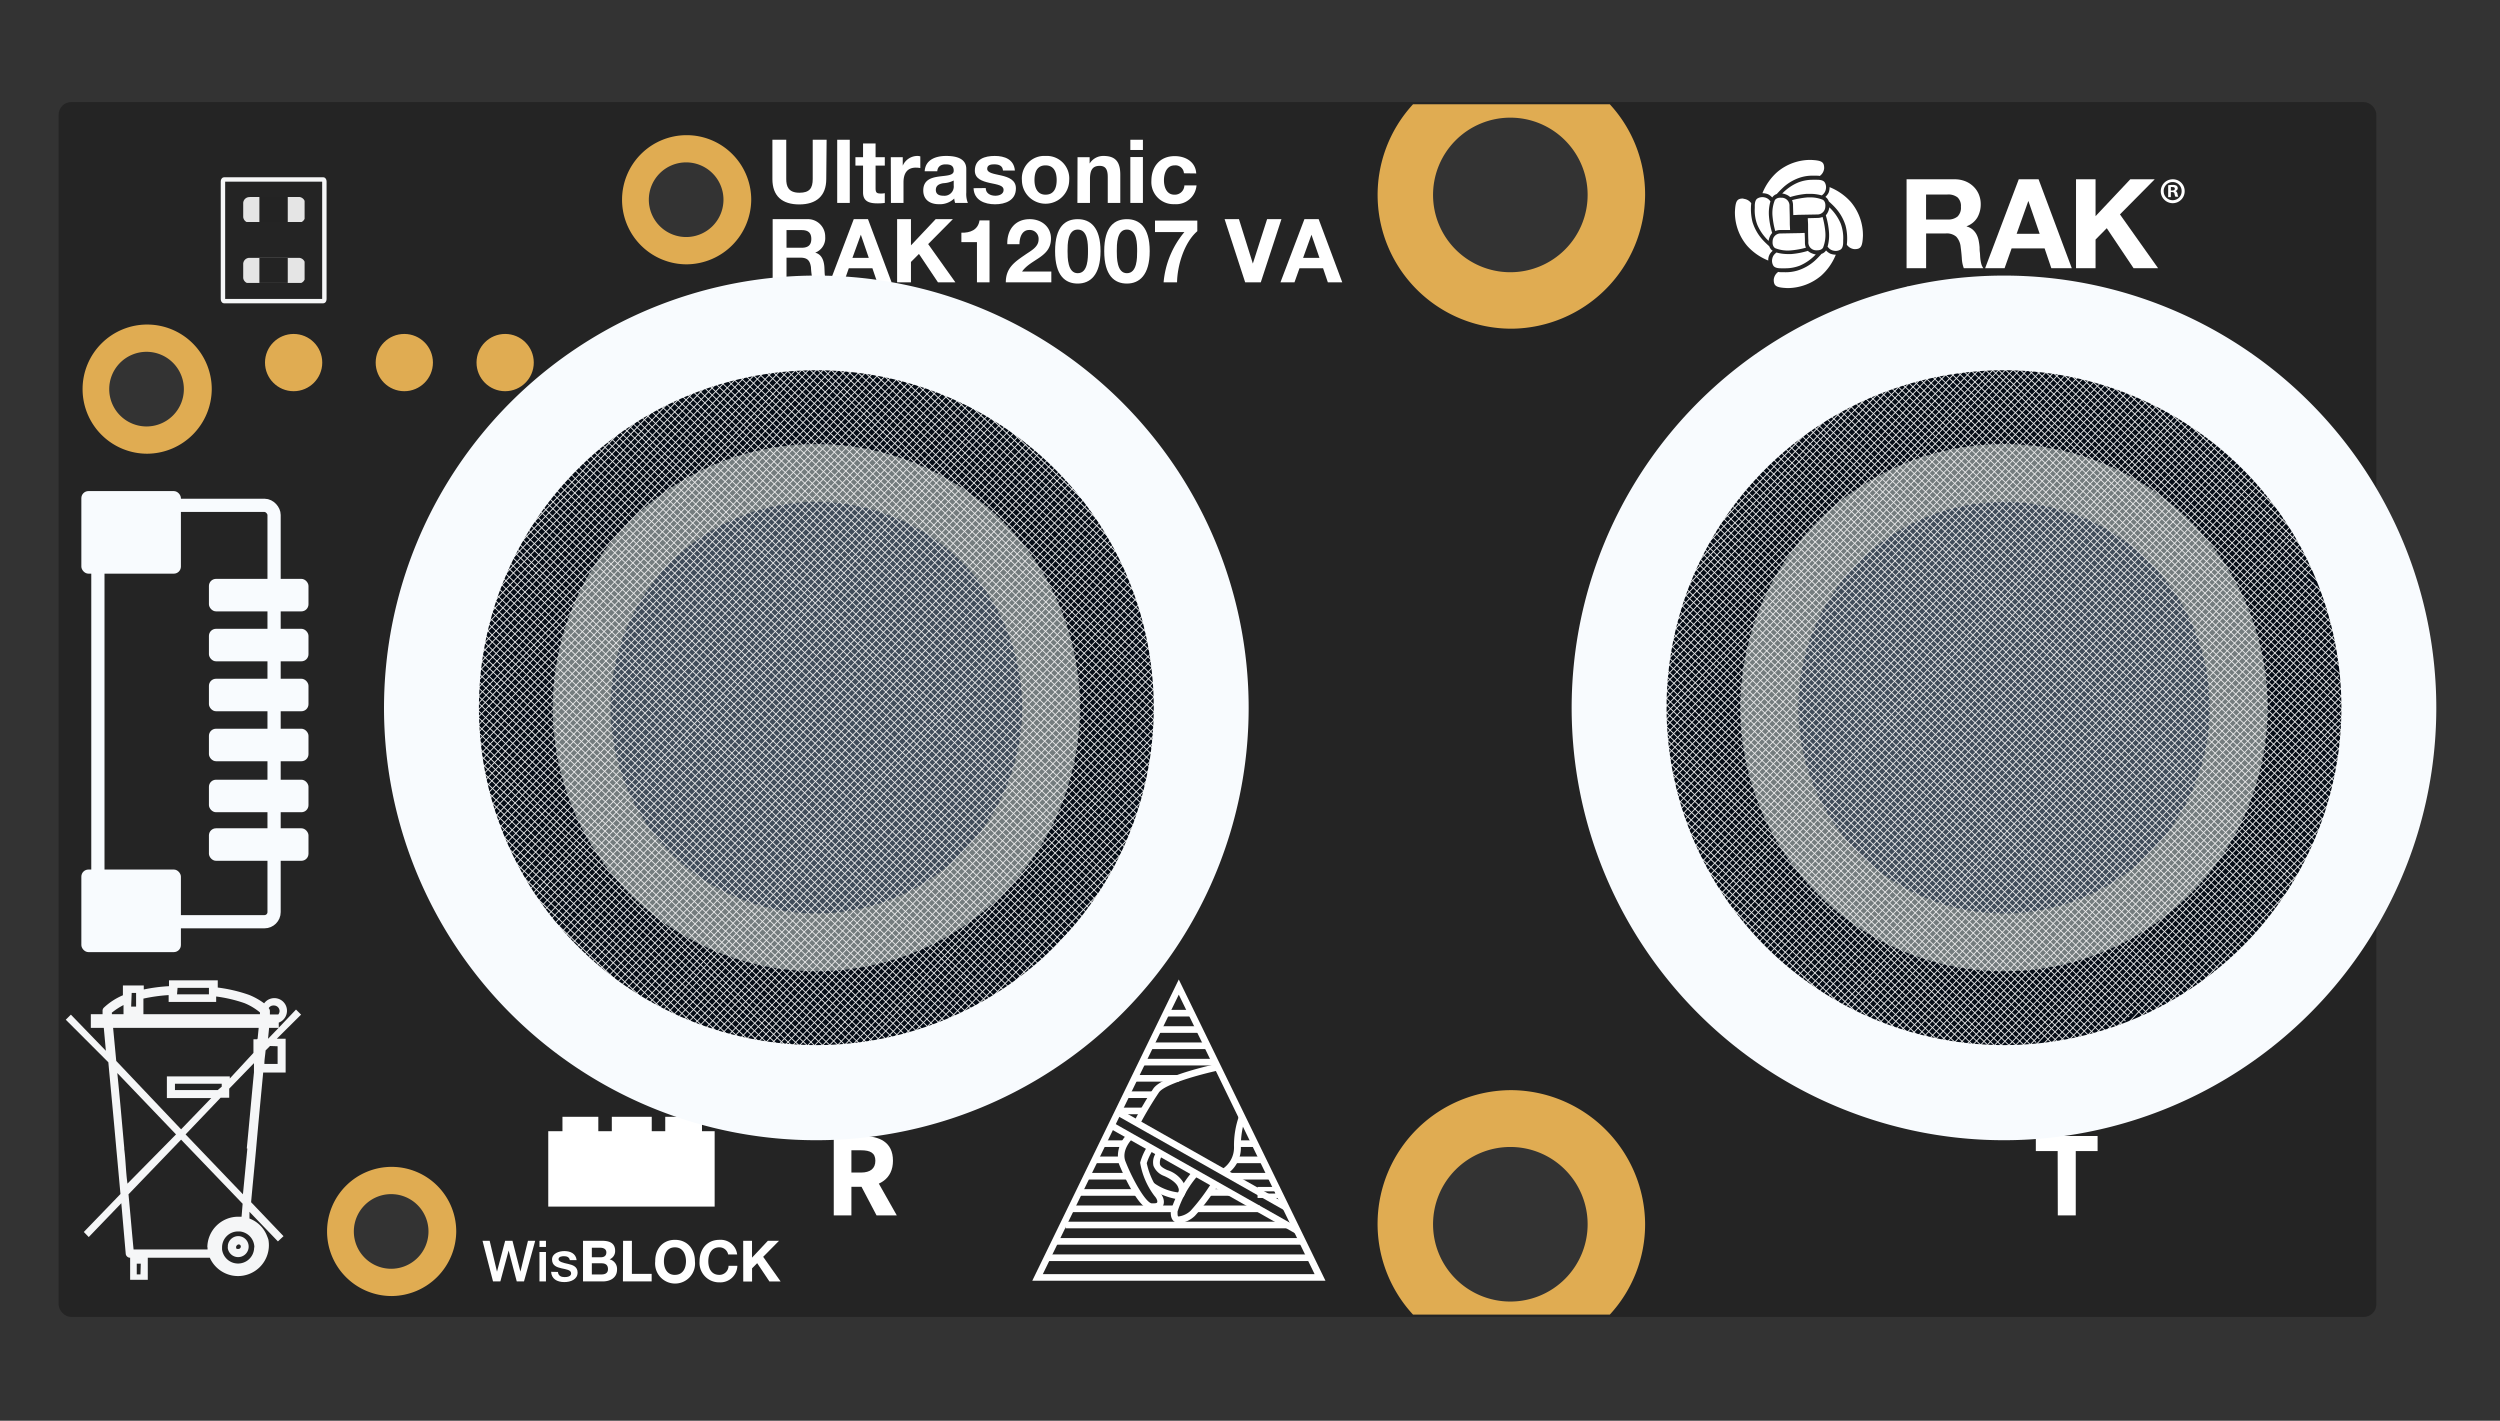 <svg id="Layer_2" data-name="Layer 2" xmlns="http://www.w3.org/2000/svg" xmlns:xlink="http://www.w3.org/1999/xlink" viewBox="0 0 566.71 322.06"><rect x="0" y="0" width="566.71" height="322.06" fill="#333333" stroke="none"/><defs><style>.cls-1,.cls-12,.cls-15,.cls-21,.cls-5,.cls-9{fill:none;}.cls-2{fill:#242424;}.cls-3{fill:#fff;}.cls-4{clip-path:url(#clip-path);}.cls-5{stroke:#242424;}.cls-12,.cls-15,.cls-21,.cls-5,.cls-9{stroke-miterlimit:10;}.cls-6{fill:#3f4b59;}.cls-7{fill:#050c16;}.cls-8{fill:#737b7d;}.cls-9{stroke:#eaeaea;stroke-width:0.2px;}.cls-10{clip-path:url(#clip-path-3);}.cls-11{clip-path:url(#clip-path-4);}.cls-12{stroke:#fff;}.cls-13{fill:#f5f6f7;}.cls-14{fill:#e0ac52;}.cls-15{stroke:#f8fbfe;stroke-width:3px;}.cls-16{fill:#f8fbfe;}.cls-17{clip-path:url(#clip-path-5);}.cls-18{fill:#e5e5e5;}.cls-19{fill:#232323;}.cls-20{clip-path:url(#clip-path-7);}.cls-21{stroke:#f5f6f7;}</style><clipPath id="clip-path"><rect class="cls-1" x="109.3" y="253.16" width="67.67" height="40.16"/></clipPath><clipPath id="clip-path-3"><rect class="cls-1" x="393.27" y="36.23" width="101.96" height="34.79"/></clipPath><clipPath id="clip-path-4"><rect class="cls-1" x="393.27" y="36.23" width="101.96" height="34.79"/></clipPath><clipPath id="clip-path-5"><rect class="cls-1" x="55.02" y="44.65" width="14.03" height="5.68"/></clipPath><clipPath id="clip-path-7"><rect class="cls-1" x="55.02" y="58.45" width="14.03" height="5.68"/></clipPath></defs><path class="cls-2" d="M535.82,23.64H343.29c12.69,0,23,9.06,23,20.24s-10.29,20.25-23,20.25-23-9.07-23-20.25,10.29-20.24,23-20.24H16.14A2.35,2.35,0,0,0,13.79,26V295.67A2.36,2.36,0,0,0,16.14,298H535.82a2.36,2.36,0,0,0,2.36-2.36V26A2.36,2.36,0,0,0,535.82,23.64ZM33,97.94c-5.95,0-10.78-4.28-10.78-9.56S27,78.81,33,78.81s10.78,4.28,10.78,9.57S38.92,97.94,33,97.94ZM88,290.32c-5.53,0-10-5.11-10-11.42s4.48-11.42,10-11.42,10,5.12,10,11.42S93.57,290.32,88,290.32ZM155.13,54.47a9.38,9.38,0,1,1,9.37-9.38A9.38,9.38,0,0,1,155.13,54.47ZM342.63,297a20.27,20.27,0,1,1,20.26-20.27A20.27,20.27,0,0,1,342.63,297Z"/><path class="cls-3" d="M187.3,40.58c0,3.87-2.29,5.76-6.12,5.76s-6.09-1.85-6.09-5.76v-8.9h3.14v8.9c0,1.57.4,3.11,3,3.11,2.25,0,3-1,3-3.11v-8.9h3.15Z"/><path class="cls-3" d="M189.78,31.68h2.85V46h-2.85Z"/><path class="cls-3" d="M198.48,35.63h2.09v1.91h-2.09v5.13c0,1,.25,1.2,1.21,1.2a4,4,0,0,0,.88-.08V46a10.89,10.89,0,0,1-1.66.1c-1.77,0-3.27-.38-3.27-2.47V37.54h-1.73V35.63h1.73V32.52h2.84Z"/><path class="cls-3" d="M201.93,35.63h2.71v1.93h0A3.63,3.63,0,0,1,208,35.35a2.12,2.12,0,0,1,.62.1V38.1a5.18,5.18,0,0,0-1-.1c-2.11,0-2.81,1.48-2.81,3.32V46h-2.85Z"/><path class="cls-3" d="M209.61,38.82c.16-2.65,2.55-3.47,4.87-3.47,2.07,0,4.56.46,4.56,2.95v5.39A5.35,5.35,0,0,0,219.4,46h-2.89a4.31,4.31,0,0,1-.2-1,4.7,4.7,0,0,1-3.49,1.29c-2,0-3.53-1-3.53-3.11,0-4.71,7-2.19,6.9-4.51,0-1.21-.84-1.41-1.85-1.41s-1.78.45-1.88,1.57Zm6.58,2.1a5.8,5.8,0,0,1-2.37.61c-.88.16-1.68.48-1.68,1.52s.82,1.32,1.74,1.32A2.11,2.11,0,0,0,216.19,42Z"/><path class="cls-3" d="M223.45,42.63c0,1.22,1.08,1.74,2.18,1.74.8,0,1.87-.32,1.87-1.32s-1.21-1.18-3.23-1.6c-1.66-.39-3.29-.93-3.29-2.77,0-2.65,2.29-3.33,4.51-3.33s4.35.76,4.57,3.31h-2.7c-.08-1.1-.93-1.41-2-1.41-.64,0-1.58.1-1.58,1,0,1,1.62,1.16,3.23,1.54s3.28,1,3.28,2.91c0,2.72-2.38,3.61-4.73,3.61s-4.77-.91-4.87-3.65Z"/><path class="cls-3" d="M237,35.35a5.09,5.09,0,0,1,5.37,5.47,5.36,5.36,0,1,1-10.72,0A5.08,5.08,0,0,1,237,35.35Zm0,8.78c2,0,2.53-1.64,2.53-3.31S239,37.49,237,37.49s-2.5,1.67-2.5,3.33S235.12,44.13,237,44.13Z"/><path class="cls-3" d="M244.26,35.63H247v1.44H247a3.64,3.64,0,0,1,3.16-1.72c3,0,3.79,1.7,3.79,4.27V46h-2.84V40.14c0-1.7-.48-2.54-1.83-2.54-1.54,0-2.2.86-2.2,3V46h-2.85Z"/><path class="cls-3" d="M259.08,34h-2.85V31.68h2.85Zm-2.85,1.6h2.85V46h-2.85Z"/><path class="cls-3" d="M268.38,39.28a1.91,1.91,0,0,0-2.11-1.79c-1.82,0-2.42,1.85-2.42,3.37s.58,3.27,2.36,3.27a2.16,2.16,0,0,0,2.27-2.1h2.75a4.64,4.64,0,0,1-5,4.25A5,5,0,0,1,261,41c0-3.22,1.93-5.61,5.29-5.61,2.45,0,4.72,1.28,4.88,3.93Z"/><path class="cls-3" d="M175.15,49.68h7.72a3.94,3.94,0,0,1,4.19,4,3.51,3.51,0,0,1-2.27,3.59v0c1.54.42,2,1.88,2.09,3.35.06.9,0,2.6.6,3.39h-3.15a17.34,17.34,0,0,1-.5-3.43c-.22-1.51-.8-2.17-2.39-2.17h-3.15V64h-3.14Zm3.14,6.48h3.45c1.43,0,2.17-.6,2.17-2s-.74-2-2.17-2h-3.45Z"/><path class="cls-3" d="M193.53,49.68h3.23L202.11,64h-3.26l-1.09-3.19h-5.35L191.29,64H188.1Zm-.3,8.78h3.71l-1.8-5.25h0Z"/><path class="cls-3" d="M203.36,49.68h3.14v5.94l5.6-5.94H216l-5.6,5.65L216.57,64h-3.95l-4.31-6.44-1.81,1.82V64h-3.14Z"/><path class="cls-3" d="M224.31,64h-2.85V54.89h-3.53V52.75c2,.06,3.79-.64,4.11-2.79h2.27Z"/><path class="cls-3" d="M228.34,55.35c-.1-3.2,1.72-5.67,5.09-5.67,2.57,0,4.81,1.64,4.81,4.39,0,4.25-4.51,4.59-6.55,7.48h6.63V64H228c0-3.27,2-4.62,4.43-6.28,1.22-.86,3-1.7,3-3.43a2,2,0,0,0-2.11-2.16c-1.68,0-2.22,1.74-2.22,3.22Z"/><path class="cls-3" d="M244.3,49.68c2.81,0,5.17,1.77,5.17,7.24s-2.36,7.36-5.17,7.36-5.13-1.77-5.13-7.36S241.51,49.68,244.3,49.68Zm0,12.25c2.33,0,2.33-3.43,2.33-5s0-4.89-2.33-4.89S242,55.45,242,56.92,242,61.93,244.3,61.93Z"/><path class="cls-3" d="M255.45,49.68c2.8,0,5.17,1.77,5.17,7.24s-2.37,7.36-5.17,7.36-5.14-1.77-5.14-7.36S252.66,49.68,255.45,49.68Zm0,12.25c2.32,0,2.32-3.43,2.32-5s0-4.89-2.32-4.89-2.29,3.42-2.29,4.89S253.16,61.93,255.45,61.93Z"/><path class="cls-3" d="M271.41,52.41c-3,2.58-4.53,7.84-4.59,11.59h-3.05a20.48,20.48,0,0,1,4.71-11.39h-6.66V50h9.59Z"/><path class="cls-3" d="M285.8,64h-3.54L277.6,49.68h3.25L284,59.75h0l3.23-10.07h3.25Z"/><path class="cls-3" d="M295.69,49.68h3.23L304.27,64H301l-1.08-3.19h-5.35L293.44,64h-3.18Zm-.3,8.78h3.71l-1.81-5.25h0Z"/><path class="cls-3" d="M189,257.52h6.48c3.81,0,6.94,1.32,6.94,5.6,0,4.13-3.13,5.91-6.94,5.91H193v6.48H189Zm6.15,8.28c2.14,0,3.28-.91,3.28-2.68s-1.14-2.37-3.28-2.37H193v5.05Zm-.42,2.16,2.82-2.6,5.74,10.15H198.7Z"/><path class="cls-3" d="M466.44,260.93h-4.95v-3.41h14v3.41h-4.95v14.58h-4.07Z"/><g id="wisblock-label"><g class="cls-4"><polygon class="cls-3" points="150.8 253.16 150.8 256.42 147.74 256.42 147.74 253.16 138.69 253.16 138.69 256.42 135.63 256.42 135.63 253.16 127.5 253.16 127.5 256.42 124.28 256.42 124.28 273.52 162 273.52 162 256.42 159.13 256.42 159.13 253.16 150.8 253.16"/><g class="cls-4"><path class="cls-3" d="M109.38,281.27H111l1.66,7h0l1.85-7h1.66l1.8,7h0l1.71-7h1.64l-2.54,9.21h-1.64l-1.84-7h0l-1.88,7h-1.66Z"/><path class="cls-3" d="M122.29,281.27h1.47v1.39h-1.47Zm0,2.54h1.47v6.67h-1.47Z"/><path class="cls-3" d="M126.47,288.33c.09.87.72,1.17,1.5,1.17.57,0,1.53-.12,1.49-.88s-1.11-.87-2.18-1.11-2.14-.62-2.14-2,1.57-1.91,2.78-1.91c1.37,0,2.62.55,2.79,2.05h-1.54c-.14-.71-.69-.89-1.35-.89-.43,0-1.21.1-1.21.68s1.08.84,2.16,1.07,2.16.63,2.16,1.95c0,1.59-1.6,2.17-3,2.17-1.69,0-2.92-.75-3-2.33Z"/><path class="cls-3" d="M132.16,281.27h4.34c1.75,0,2.94.57,2.94,2.28a2,2,0,0,1-1.25,1.92,2.24,2.24,0,0,1,1.68,2.34c0,1.87-1.58,2.67-3.24,2.67h-4.47Zm2,3.73h2.05c.72,0,1.24-.33,1.24-1.1s-.67-1.06-1.4-1.06h-1.89Zm0,3.9h2.16c.79,0,1.5-.26,1.5-1.21s-.58-1.32-1.46-1.32h-2.2Z"/><path class="cls-3" d="M141.24,281.27h2v7.5h4.48v1.71h-6.51Z"/><path class="cls-3" d="M153,281.05c2.84,0,4.53,2.13,4.53,4.86a4.53,4.53,0,1,1-9,0C148.49,283.18,150.18,281.05,153,281.05Zm0,7.94c1.82,0,2.5-1.54,2.5-3.08s-.68-3.16-2.5-3.16-2.5,1.55-2.5,3.16S151.2,289,153,289Z"/><path class="cls-3" d="M165.06,284.36a2,2,0,0,0-2-1.61c-1.81,0-2.5,1.55-2.5,3.16s.69,3.08,2.5,3.08a2.06,2.06,0,0,0,2.09-2.06h2a3.86,3.86,0,0,1-4.05,3.76,4.44,4.44,0,0,1-4.52-4.78c0-2.73,1.69-4.86,4.52-4.86a3.75,3.75,0,0,1,4,3.31Z"/><path class="cls-3" d="M168.47,281.27h2v3.82l3.59-3.82h2.53L173,284.9l3.95,5.58h-2.54l-2.77-4.14-1.16,1.17v3h-2Z"/></g></g></g><rect class="cls-5" x="13.79" y="23.64" width="524.39" height="274.39" rx="2.36"/><circle class="cls-6" cx="454.27" cy="160.42" r="71.42"/><path class="cls-7" d="M454.27,83.93a76.49,76.49,0,1,0,76.49,76.49A76.49,76.49,0,0,0,454.27,83.93Zm0,136.22A59.73,59.73,0,1,1,514,160.42,59.73,59.73,0,0,1,454.27,220.15Z"/><path class="cls-8" d="M454.27,100.69A59.73,59.73,0,1,0,514,160.42,59.73,59.73,0,0,0,454.27,100.69Zm0,106.37a46.64,46.64,0,1,1,46.65-46.64A46.64,46.64,0,0,1,454.27,207.06Z"/><line class="cls-9" x1="367.03" y1="181.51" x2="431.81" y2="243.17"/><line class="cls-9" x1="367.78" y1="180.72" x2="432.57" y2="242.38"/><line class="cls-9" x1="368.63" y1="179.83" x2="433.42" y2="241.49"/><line class="cls-9" x1="369.38" y1="179.04" x2="434.17" y2="240.7"/><line class="cls-9" x1="370.26" y1="178.12" x2="435.05" y2="239.78"/><line class="cls-9" x1="371.01" y1="177.33" x2="435.8" y2="238.98"/><line class="cls-9" x1="371.86" y1="176.43" x2="436.65" y2="238.09"/><line class="cls-9" x1="372.62" y1="175.64" x2="437.4" y2="237.3"/><line class="cls-9" x1="367.95" y1="169.43" x2="444.86" y2="242.62"/><line class="cls-9" x1="368.71" y1="168.63" x2="445.62" y2="241.83"/><line class="cls-9" x1="369.56" y1="167.74" x2="446.47" y2="240.94"/><line class="cls-9" x1="370.31" y1="166.95" x2="447.22" y2="240.14"/><line class="cls-9" x1="371.19" y1="166.03" x2="448.1" y2="239.23"/><line class="cls-9" x1="371.94" y1="165.24" x2="448.85" y2="238.43"/><line class="cls-9" x1="372.79" y1="164.35" x2="449.7" y2="237.54"/><line class="cls-9" x1="373.54" y1="163.55" x2="450.45" y2="236.75"/><line class="cls-9" x1="367.44" y1="156.44" x2="456.73" y2="241.41"/><line class="cls-9" x1="368.2" y1="155.64" x2="457.49" y2="240.62"/><line class="cls-9" x1="369.05" y1="154.75" x2="458.34" y2="239.73"/><line class="cls-9" x1="369.8" y1="153.96" x2="459.09" y2="238.93"/><line class="cls-9" x1="370.68" y1="153.04" x2="459.97" y2="238.02"/><line class="cls-9" x1="371.43" y1="152.25" x2="460.72" y2="237.22"/><line class="cls-9" x1="372.28" y1="151.35" x2="461.57" y2="236.33"/><line class="cls-9" x1="373.03" y1="150.56" x2="462.32" y2="235.54"/><line class="cls-9" x1="366.27" y1="142.35" x2="472.27" y2="243.23"/><line class="cls-9" x1="367.03" y1="141.56" x2="473.02" y2="242.43"/><line class="cls-9" x1="367.88" y1="140.67" x2="473.87" y2="241.54"/><line class="cls-9" x1="368.63" y1="139.87" x2="474.63" y2="240.75"/><line class="cls-9" x1="369.51" y1="138.96" x2="475.5" y2="239.83"/><line class="cls-9" x1="370.26" y1="138.16" x2="476.25" y2="239.04"/><line class="cls-9" x1="371.11" y1="137.27" x2="477.1" y2="238.15"/><line class="cls-9" x1="371.86" y1="136.48" x2="477.86" y2="237.35"/><line class="cls-9" x1="369.77" y1="132.8" x2="477.84" y2="235.65"/><line class="cls-9" x1="370.52" y1="132.01" x2="478.59" y2="234.86"/><line class="cls-9" x1="371.37" y1="131.12" x2="479.44" y2="233.97"/><line class="cls-9" x1="372.12" y1="130.32" x2="480.2" y2="233.17"/><line class="cls-9" x1="373" y1="129.4" x2="481.07" y2="232.26"/><line class="cls-9" x1="373.75" y1="128.61" x2="481.82" y2="231.46"/><line class="cls-9" x1="374.6" y1="127.72" x2="482.67" y2="230.57"/><line class="cls-9" x1="375.36" y1="126.93" x2="483.43" y2="229.78"/><line class="cls-9" x1="373.87" y1="123.73" x2="489.64" y2="233.91"/><line class="cls-9" x1="374.62" y1="122.94" x2="490.39" y2="233.12"/><line class="cls-9" x1="375.47" y1="122.05" x2="491.24" y2="232.23"/><line class="cls-9" x1="376.22" y1="121.26" x2="491.99" y2="231.43"/><line class="cls-9" x1="377.1" y1="120.34" x2="492.87" y2="230.52"/><line class="cls-9" x1="377.85" y1="119.54" x2="493.62" y2="229.72"/><line class="cls-9" x1="378.7" y1="118.65" x2="494.47" y2="228.83"/><line class="cls-9" x1="379.46" y1="117.86" x2="495.23" y2="228.04"/><line class="cls-9" x1="380.11" y1="117.17" x2="499.39" y2="230.69"/><line class="cls-9" x1="380.87" y1="116.38" x2="500.15" y2="229.9"/><line class="cls-9" x1="381.72" y1="115.49" x2="500.99" y2="229"/><line class="cls-9" x1="382.47" y1="114.69" x2="501.75" y2="228.21"/><line class="cls-9" x1="383.34" y1="113.77" x2="502.62" y2="227.29"/><line class="cls-9" x1="384.1" y1="112.98" x2="503.38" y2="226.5"/><line class="cls-9" x1="384.95" y1="112.09" x2="504.23" y2="225.61"/><line class="cls-9" x1="385.7" y1="111.3" x2="504.98" y2="224.81"/><line class="cls-9" x1="383.37" y1="107.3" x2="507.55" y2="225.48"/><line class="cls-9" x1="384.13" y1="106.51" x2="508.3" y2="224.69"/><line class="cls-9" x1="384.98" y1="105.62" x2="509.15" y2="223.79"/><line class="cls-9" x1="385.73" y1="104.83" x2="509.9" y2="223"/><line class="cls-9" x1="386.6" y1="103.91" x2="510.78" y2="222.08"/><line class="cls-9" x1="387.36" y1="103.12" x2="511.53" y2="221.29"/><line class="cls-9" x1="388.21" y1="102.22" x2="512.38" y2="220.4"/><line class="cls-9" x1="388.96" y1="101.43" x2="513.14" y2="219.61"/><line class="cls-9" x1="469.23" y1="75.13" x2="536.22" y2="138.89"/><line class="cls-9" x1="468.47" y1="75.92" x2="535.46" y2="139.68"/><line class="cls-9" x1="467.62" y1="76.82" x2="534.61" y2="140.57"/><line class="cls-9" x1="466.87" y1="77.61" x2="533.86" y2="141.36"/><line class="cls-9" x1="465.99" y1="78.53" x2="532.99" y2="142.28"/><line class="cls-9" x1="471.53" y1="72.72" x2="538.52" y2="136.47"/><line class="cls-9" x1="470.77" y1="73.51" x2="537.76" y2="137.26"/><line class="cls-9" x1="469.9" y1="74.43" x2="536.89" y2="138.18"/><line class="cls-9" x1="465.24" y1="79.32" x2="532.23" y2="143.08"/><line class="cls-9" x1="464.39" y1="80.21" x2="531.38" y2="143.97"/><line class="cls-9" x1="463.64" y1="81.01" x2="530.63" y2="144.76"/><line class="cls-9" x1="457.01" y1="76.48" x2="536.54" y2="152.16"/><line class="cls-9" x1="456.26" y1="77.27" x2="535.78" y2="152.95"/><line class="cls-9" x1="455.41" y1="78.16" x2="534.93" y2="153.84"/><line class="cls-9" x1="454.66" y1="78.95" x2="534.18" y2="154.64"/><line class="cls-9" x1="453.78" y1="79.87" x2="533.3" y2="155.56"/><line class="cls-9" x1="453.03" y1="80.67" x2="532.55" y2="156.35"/><line class="cls-9" x1="452.18" y1="81.56" x2="531.7" y2="157.24"/><line class="cls-9" x1="451.42" y1="82.35" x2="530.95" y2="158.03"/><line class="cls-9" x1="443.78" y1="76.39" x2="536.11" y2="164.26"/><line class="cls-9" x1="443.03" y1="77.18" x2="535.35" y2="165.05"/><line class="cls-9" x1="442.18" y1="78.08" x2="534.5" y2="165.94"/><line class="cls-9" x1="441.42" y1="78.87" x2="533.75" y2="166.74"/><line class="cls-9" x1="440.55" y1="79.79" x2="532.88" y2="167.65"/><line class="cls-9" x1="439.8" y1="80.58" x2="532.12" y2="168.45"/><line class="cls-9" x1="438.95" y1="81.47" x2="531.27" y2="169.34"/><line class="cls-9" x1="438.19" y1="82.26" x2="530.52" y2="170.13"/><line class="cls-9" x1="429.4" y1="75.67" x2="539" y2="179.98"/><line class="cls-9" x1="428.64" y1="76.46" x2="538.24" y2="180.77"/><line class="cls-9" x1="427.79" y1="77.36" x2="537.39" y2="181.66"/><line class="cls-9" x1="427.04" y1="78.15" x2="536.64" y2="182.45"/><line class="cls-9" x1="426.17" y1="79.07" x2="535.76" y2="183.37"/><line class="cls-9" x1="425.41" y1="79.86" x2="535.01" y2="184.17"/><line class="cls-9" x1="424.56" y1="80.75" x2="534.16" y2="185.06"/><line class="cls-9" x1="423.81" y1="81.54" x2="533.41" y2="185.85"/><line class="cls-9" x1="419.93" y1="79.54" x2="531.68" y2="185.89"/><line class="cls-9" x1="419.18" y1="80.33" x2="530.92" y2="186.68"/><line class="cls-9" x1="418.33" y1="81.22" x2="530.07" y2="187.57"/><line class="cls-9" x1="417.57" y1="82.02" x2="529.32" y2="188.36"/><line class="cls-9" x1="416.7" y1="82.93" x2="528.44" y2="189.28"/><line class="cls-9" x1="415.94" y1="83.73" x2="527.69" y2="190.08"/><line class="cls-9" x1="415.1" y1="84.62" x2="526.84" y2="190.97"/><line class="cls-9" x1="414.34" y1="85.41" x2="526.09" y2="191.76"/><line class="cls-9" x1="411" y1="84" x2="530.7" y2="197.93"/><line class="cls-9" x1="410.24" y1="84.8" x2="529.95" y2="198.72"/><line class="cls-9" x1="409.39" y1="85.69" x2="529.1" y2="199.61"/><line class="cls-9" x1="408.64" y1="86.48" x2="528.35" y2="200.41"/><line class="cls-9" x1="407.76" y1="87.4" x2="527.47" y2="201.32"/><line class="cls-9" x1="407.01" y1="88.19" x2="526.72" y2="202.12"/><line class="cls-9" x1="406.16" y1="89.08" x2="525.87" y2="203.01"/><line class="cls-9" x1="405.41" y1="89.88" x2="525.11" y2="203.8"/><line class="cls-9" x1="404.75" y1="90.57" x2="528.09" y2="207.94"/><line class="cls-9" x1="404" y1="91.36" x2="527.33" y2="208.74"/><line class="cls-9" x1="403.15" y1="92.25" x2="526.48" y2="209.63"/><line class="cls-9" x1="402.39" y1="93.04" x2="525.73" y2="210.42"/><line class="cls-9" x1="401.52" y1="93.96" x2="524.85" y2="211.34"/><line class="cls-9" x1="400.76" y1="94.76" x2="524.1" y2="212.13"/><line class="cls-9" x1="399.92" y1="95.65" x2="523.25" y2="213.03"/><line class="cls-9" x1="399.16" y1="96.44" x2="522.5" y2="213.82"/><line class="cls-9" x1="394.95" y1="94.21" x2="523.34" y2="216.4"/><line class="cls-9" x1="394.19" y1="95" x2="522.59" y2="217.19"/><line class="cls-9" x1="393.34" y1="95.89" x2="521.74" y2="218.09"/><line class="cls-9" x1="392.59" y1="96.68" x2="520.99" y2="218.88"/><line class="cls-9" x1="391.72" y1="97.6" x2="520.11" y2="219.8"/><line class="cls-9" x1="390.96" y1="98.4" x2="519.36" y2="220.59"/><line class="cls-9" x1="390.11" y1="99.29" x2="518.51" y2="221.48"/><line class="cls-9" x1="389.36" y1="100.08" x2="517.75" y2="222.27"/><line class="cls-9" x1="475.36" y1="247.67" x2="537.02" y2="182.88"/><line class="cls-9" x1="474.57" y1="246.92" x2="536.23" y2="182.13"/><line class="cls-9" x1="473.68" y1="246.07" x2="535.34" y2="181.28"/><line class="cls-9" x1="472.89" y1="245.31" x2="534.55" y2="180.53"/><line class="cls-9" x1="471.97" y1="244.44" x2="533.63" y2="179.65"/><line class="cls-9" x1="471.18" y1="243.69" x2="532.83" y2="178.9"/><line class="cls-9" x1="470.28" y1="242.84" x2="531.94" y2="178.05"/><line class="cls-9" x1="469.49" y1="242.08" x2="531.15" y2="177.29"/><line class="cls-9" x1="463.28" y1="246.74" x2="536.47" y2="169.83"/><line class="cls-9" x1="462.49" y1="245.99" x2="535.68" y2="169.08"/><line class="cls-9" x1="461.59" y1="245.14" x2="534.79" y2="168.23"/><line class="cls-9" x1="460.8" y1="244.39" x2="534" y2="167.48"/><line class="cls-9" x1="459.88" y1="243.51" x2="533.08" y2="166.6"/><line class="cls-9" x1="459.09" y1="242.76" x2="532.28" y2="165.85"/><line class="cls-9" x1="458.2" y1="241.91" x2="531.39" y2="165"/><line class="cls-9" x1="457.4" y1="241.15" x2="530.6" y2="164.25"/><line class="cls-9" x1="450.29" y1="247.25" x2="535.26" y2="157.96"/><line class="cls-9" x1="449.49" y1="246.5" x2="534.47" y2="157.21"/><line class="cls-9" x1="448.6" y1="245.65" x2="533.58" y2="156.36"/><line class="cls-9" x1="447.81" y1="244.9" x2="532.79" y2="155.61"/><line class="cls-9" x1="446.89" y1="244.02" x2="531.87" y2="154.73"/><line class="cls-9" x1="446.1" y1="243.27" x2="531.07" y2="153.98"/><line class="cls-9" x1="445.21" y1="242.42" x2="530.18" y2="153.13"/><line class="cls-9" x1="444.41" y1="241.66" x2="529.39" y2="152.37"/><line class="cls-9" x1="436.2" y1="248.42" x2="537.08" y2="142.43"/><line class="cls-9" x1="435.41" y1="247.67" x2="536.29" y2="141.68"/><line class="cls-9" x1="434.52" y1="246.82" x2="535.39" y2="140.83"/><line class="cls-9" x1="433.73" y1="246.07" x2="534.6" y2="140.07"/><line class="cls-9" x1="432.81" y1="245.19" x2="533.68" y2="139.2"/><line class="cls-9" x1="432.01" y1="244.44" x2="532.89" y2="138.44"/><line class="cls-9" x1="431.12" y1="243.59" x2="532" y2="137.59"/><line class="cls-9" x1="430.33" y1="242.83" x2="531.2" y2="136.84"/><line class="cls-9" x1="426.65" y1="244.93" x2="529.5" y2="136.86"/><line class="cls-9" x1="425.86" y1="244.18" x2="528.71" y2="136.11"/><line class="cls-9" x1="424.97" y1="243.33" x2="527.82" y2="135.26"/><line class="cls-9" x1="424.17" y1="242.57" x2="527.03" y2="134.5"/><line class="cls-9" x1="423.26" y1="241.7" x2="526.11" y2="133.63"/><line class="cls-9" x1="422.46" y1="240.94" x2="525.31" y2="132.87"/><line class="cls-9" x1="421.57" y1="240.1" x2="524.42" y2="132.02"/><line class="cls-9" x1="420.78" y1="239.34" x2="523.63" y2="131.27"/><line class="cls-9" x1="417.58" y1="240.83" x2="527.76" y2="125.06"/><line class="cls-9" x1="416.79" y1="240.08" x2="526.97" y2="124.31"/><line class="cls-9" x1="415.9" y1="239.23" x2="526.08" y2="123.46"/><line class="cls-9" x1="415.11" y1="238.47" x2="525.28" y2="122.7"/><line class="cls-9" x1="414.19" y1="237.6" x2="524.37" y2="121.83"/><line class="cls-9" x1="413.4" y1="236.85" x2="523.57" y2="121.08"/><line class="cls-9" x1="412.5" y1="236" x2="522.68" y2="120.23"/><line class="cls-9" x1="411.71" y1="235.24" x2="521.89" y2="119.47"/><line class="cls-9" x1="411.02" y1="234.59" x2="524.54" y2="115.31"/><line class="cls-9" x1="410.23" y1="233.83" x2="523.75" y2="114.55"/><line class="cls-9" x1="409.34" y1="232.98" x2="522.85" y2="113.7"/><line class="cls-9" x1="408.54" y1="232.23" x2="522.06" y2="112.95"/><line class="cls-9" x1="407.62" y1="231.35" x2="521.14" y2="112.07"/><line class="cls-9" x1="406.83" y1="230.6" x2="520.35" y2="111.32"/><line class="cls-9" x1="405.94" y1="229.75" x2="519.46" y2="110.47"/><line class="cls-9" x1="405.15" y1="229" x2="518.67" y2="109.72"/><line class="cls-9" x1="401.15" y1="231.32" x2="519.33" y2="107.15"/><line class="cls-9" x1="400.36" y1="230.57" x2="518.54" y2="106.4"/><line class="cls-9" x1="399.47" y1="229.72" x2="517.65" y2="105.55"/><line class="cls-9" x1="398.68" y1="228.97" x2="516.85" y2="104.79"/><line class="cls-9" x1="397.76" y1="228.09" x2="515.93" y2="103.92"/><line class="cls-9" x1="396.97" y1="227.34" x2="515.14" y2="103.17"/><line class="cls-9" x1="396.07" y1="226.49" x2="514.25" y2="102.32"/><line class="cls-9" x1="395.28" y1="225.74" x2="513.46" y2="101.56"/><line class="cls-9" x1="368.98" y1="145.47" x2="432.74" y2="78.48"/><line class="cls-9" x1="369.78" y1="146.22" x2="433.53" y2="79.23"/><line class="cls-9" x1="370.67" y1="147.07" x2="434.42" y2="80.08"/><line class="cls-9" x1="371.46" y1="147.83" x2="435.22" y2="80.84"/><line class="cls-9" x1="372.38" y1="148.7" x2="436.13" y2="81.71"/><line class="cls-9" x1="366.57" y1="143.17" x2="430.32" y2="76.18"/><line class="cls-9" x1="367.36" y1="143.93" x2="431.12" y2="76.94"/><line class="cls-9" x1="368.28" y1="144.8" x2="432.03" y2="77.81"/><line class="cls-9" x1="373.17" y1="149.46" x2="436.93" y2="82.47"/><line class="cls-9" x1="374.06" y1="150.31" x2="437.82" y2="83.32"/><line class="cls-9" x1="374.86" y1="151.06" x2="438.61" y2="84.07"/><line class="cls-9" x1="370.33" y1="157.69" x2="446.01" y2="78.16"/><line class="cls-9" x1="371.12" y1="158.44" x2="446.8" y2="78.91"/><line class="cls-9" x1="372.01" y1="159.29" x2="447.7" y2="79.76"/><line class="cls-9" x1="372.8" y1="160.04" x2="448.49" y2="80.52"/><line class="cls-9" x1="373.72" y1="160.92" x2="449.41" y2="81.39"/><line class="cls-9" x1="374.52" y1="161.67" x2="450.2" y2="82.15"/><line class="cls-9" x1="375.41" y1="162.52" x2="451.09" y2="83"/><line class="cls-9" x1="376.2" y1="163.27" x2="451.88" y2="83.75"/><line class="cls-9" x1="370.24" y1="170.92" x2="458.11" y2="78.59"/><line class="cls-9" x1="371.04" y1="171.67" x2="458.9" y2="79.34"/><line class="cls-9" x1="371.93" y1="172.52" x2="459.79" y2="80.19"/><line class="cls-9" x1="372.72" y1="173.27" x2="460.59" y2="80.95"/><line class="cls-9" x1="373.64" y1="174.15" x2="461.5" y2="81.82"/><line class="cls-9" x1="374.43" y1="174.9" x2="462.3" y2="82.58"/><line class="cls-9" x1="375.32" y1="175.75" x2="463.19" y2="83.43"/><line class="cls-9" x1="376.12" y1="176.51" x2="463.98" y2="84.18"/><line class="cls-9" x1="369.52" y1="185.3" x2="473.83" y2="75.7"/><line class="cls-9" x1="370.31" y1="186.05" x2="474.62" y2="76.46"/><line class="cls-9" x1="371.21" y1="186.9" x2="475.51" y2="77.3"/><line class="cls-9" x1="372" y1="187.66" x2="476.3" y2="78.06"/><line class="cls-9" x1="372.92" y1="188.53" x2="477.22" y2="78.93"/><line class="cls-9" x1="373.71" y1="189.29" x2="478.02" y2="79.69"/><line class="cls-9" x1="374.6" y1="190.14" x2="478.91" y2="80.54"/><line class="cls-9" x1="375.4" y1="190.89" x2="479.7" y2="81.29"/><line class="cls-9" x1="373.39" y1="194.77" x2="479.74" y2="83.02"/><line class="cls-9" x1="374.18" y1="195.52" x2="480.53" y2="83.77"/><line class="cls-9" x1="375.07" y1="196.37" x2="481.42" y2="84.62"/><line class="cls-9" x1="375.87" y1="197.12" x2="482.21" y2="85.38"/><line class="cls-9" x1="376.78" y1="198" x2="483.13" y2="86.25"/><line class="cls-9" x1="377.58" y1="198.75" x2="483.93" y2="87.01"/><line class="cls-9" x1="378.47" y1="199.6" x2="484.82" y2="87.86"/><line class="cls-9" x1="379.26" y1="200.36" x2="485.61" y2="88.61"/><line class="cls-9" x1="377.85" y1="203.7" x2="491.78" y2="83.99"/><line class="cls-9" x1="378.65" y1="204.46" x2="492.57" y2="84.75"/><line class="cls-9" x1="379.54" y1="205.3" x2="493.46" y2="85.6"/><line class="cls-9" x1="380.33" y1="206.06" x2="494.26" y2="86.35"/><line class="cls-9" x1="381.25" y1="206.93" x2="495.18" y2="87.23"/><line class="cls-9" x1="382.04" y1="207.69" x2="495.97" y2="87.98"/><line class="cls-9" x1="382.94" y1="208.54" x2="496.86" y2="88.83"/><line class="cls-9" x1="383.73" y1="209.29" x2="497.65" y2="89.58"/><line class="cls-9" x1="384.42" y1="209.95" x2="501.8" y2="86.61"/><line class="cls-9" x1="385.21" y1="210.7" x2="502.59" y2="87.37"/><line class="cls-9" x1="386.1" y1="211.55" x2="503.48" y2="88.22"/><line class="cls-9" x1="386.89" y1="212.3" x2="504.27" y2="88.97"/><line class="cls-9" x1="387.81" y1="213.18" x2="505.19" y2="89.84"/><line class="cls-9" x1="388.61" y1="213.93" x2="505.98" y2="90.6"/><line class="cls-9" x1="389.5" y1="214.78" x2="506.88" y2="91.45"/><line class="cls-9" x1="390.29" y1="215.54" x2="507.67" y2="92.2"/><line class="cls-9" x1="388.06" y1="219.75" x2="510.25" y2="91.35"/><line class="cls-9" x1="388.85" y1="220.5" x2="511.04" y2="92.11"/><line class="cls-9" x1="389.74" y1="221.35" x2="511.94" y2="92.96"/><line class="cls-9" x1="390.54" y1="222.11" x2="512.73" y2="93.71"/><line class="cls-9" x1="391.45" y1="222.98" x2="513.65" y2="94.59"/><line class="cls-9" x1="392.25" y1="223.74" x2="514.44" y2="95.34"/><line class="cls-9" x1="393.14" y1="224.58" x2="515.33" y2="96.19"/><line class="cls-9" x1="393.93" y1="225.34" x2="516.13" y2="96.94"/><circle class="cls-6" cx="185.05" cy="160.42" r="71.42"/><path class="cls-7" d="M185.05,83.93a76.49,76.49,0,1,0,76.49,76.49A76.49,76.49,0,0,0,185.05,83.93Zm0,136.22a59.73,59.73,0,1,1,59.73-59.73A59.73,59.73,0,0,1,185.05,220.15Z"/><path class="cls-8" d="M185.05,100.69a59.73,59.73,0,1,0,59.73,59.73A59.73,59.73,0,0,0,185.05,100.69Zm0,106.37a46.64,46.64,0,1,1,46.65-46.64A46.64,46.64,0,0,1,185.05,207.06Z"/><g id="rak-main-white"><g class="cls-10"><g class="cls-11"><path class="cls-3" d="M406.23,45.38a3,3,0,0,1,.22,1.06c0,.47.05,1.89.06,2.31.47,0,1.08-.06,1.49-.06l3.76-.07h.13a1.8,1.8,0,0,0,1.88-1.71c.14-1.31-.58-1.63-.61-1.64a7.3,7.3,0,0,0-2.94-.52h-.48a19.66,19.66,0,0,0-3.51.62"/><path class="cls-3" d="M404,43.87a2.68,2.68,0,0,1,.8.2,3,3,0,0,1,1,.6,18.05,18.05,0,0,1,3.77-.73c.24,0,.5,0,.75,0a9.71,9.71,0,0,1,2.65.36,3.17,3.17,0,0,0,.41-.37,2,2,0,0,0,.5-1,2.12,2.12,0,0,0-.21-1.53c-.23-.43-.82-.65-1.76-.65h-.43l-.62,0a9,9,0,0,0-3.2.6A10.77,10.77,0,0,0,404,43.87"/><path class="cls-3" d="M399.52,43.8a3.38,3.38,0,0,1,1.28.24,3.12,3.12,0,0,1,.93.72,3.16,3.16,0,0,1,.31-.36,2.1,2.1,0,0,1,.73-.42,21.45,21.45,0,0,1,1.54-1.57,10.48,10.48,0,0,1,3.94-2.22,9.27,9.27,0,0,1,2.82-.37c.69,0,1.24,0,1.44.07a2.39,2.39,0,0,0,1-1.75c0-1.44-.55-1.77-3-1.89A11.65,11.65,0,0,0,402.87,39a12.71,12.71,0,0,0-3.35,4.78"/><path class="cls-3" d="M409.8,49.48c0,.41.06,1.06.06,1.49s0,2.61.06,3.48v.41a1.79,1.79,0,0,0,1.7,1.88l.32,0c1.06,0,1.33-.62,1.33-.63a7.76,7.76,0,0,0,.51-3.43,18.72,18.72,0,0,0-.63-3.5,3.08,3.08,0,0,1-1.05.22l-2.31.06"/><path class="cls-3" d="M414.27,55.91c.08.09.22.26.37.41a2,2,0,0,0,1,.5,2.52,2.52,0,0,0,.52.06,2.13,2.13,0,0,0,1-.27c.44-.23.66-.82.66-1.76,0-.12,0-.25,0-.38v0a9.34,9.34,0,0,0-.58-3.83A10.82,10.82,0,0,0,414.68,47a3.47,3.47,0,0,1-.2.8,3.09,3.09,0,0,1-.6,1,17.85,17.85,0,0,1,.72,3.77,9.6,9.6,0,0,1-.33,3.4"/><path class="cls-3" d="M418.65,55.48a2.38,2.38,0,0,0,1.73,1c1.46,0,1.8-.55,1.92-3a11.72,11.72,0,0,0-2.77-7.72,12.87,12.87,0,0,0-4.79-3.34,3.53,3.53,0,0,1-.23,1.28,3.44,3.44,0,0,1-.72.93,3.16,3.16,0,0,1,.36.31,2.32,2.32,0,0,1,.42.72c.29.26,1,.9,1.57,1.55a10.62,10.62,0,0,1,2.22,3.94,11.72,11.72,0,0,1,.29,4.26"/><path class="cls-3" d="M409.09,52.8c-.36,0-1,.05-1.5.05l-3.68.07h-.2a1.79,1.79,0,0,0-1.88,1.7c-.14,1.31.58,1.63.61,1.65a7.69,7.69,0,0,0,3.42.5,18.8,18.8,0,0,0,3.51-.62,2.92,2.92,0,0,1-.22-1.06c0-.3,0-1.08-.06-2.29Z"/><path class="cls-3" d="M402.66,57.27a3.34,3.34,0,0,0-.41.37,2,2,0,0,0-.5,1,2.11,2.11,0,0,0,.21,1.53c.23.43.82.65,1.76.65h.41l.64,0a9.09,9.09,0,0,0,3.21-.6,10.87,10.87,0,0,0,3.63-2.55,3.06,3.06,0,0,1-.8-.21,3.13,3.13,0,0,1-1-.59,18,18,0,0,1-3.76.72c-.24,0-.5,0-.75,0a9.56,9.56,0,0,1-2.65-.36"/><path class="cls-3" d="M403.08,61.65a2.41,2.41,0,0,0-1,1.75c0,1.44.55,1.78,3,1.9h.43a11.91,11.91,0,0,0,7.29-2.78,12.81,12.81,0,0,0,3.35-4.79,3.27,3.27,0,0,1-1.28-.24,3.12,3.12,0,0,1-.93-.72,2.88,2.88,0,0,1-.31.36,2,2,0,0,1-.73.42,19.81,19.81,0,0,1-1.54,1.58,10.6,10.6,0,0,1-3.94,2.21,9.27,9.27,0,0,1-2.82.37c-.69,0-1.25,0-1.45-.07"/><path class="cls-3" d="M403.63,44.81c-1.05,0-1.32.6-1.33.63a7.83,7.83,0,0,0-.51,3.42,18.53,18.53,0,0,0,.63,3.51,3,3,0,0,1,1.05-.23l2.31,0c0-.34-.06-1.05-.06-1.5s0-1.72-.07-3.75V46.7a1.79,1.79,0,0,0-1.7-1.88h-.32"/><path class="cls-3" d="M399.44,44.69a2.13,2.13,0,0,0-1,.27c-.44.23-.66.82-.66,1.76,0,.13,0,.27,0,.42a9.15,9.15,0,0,0,.58,3.83,11,11,0,0,0,2.56,3.64,3.24,3.24,0,0,1,.2-.8,3,3,0,0,1,.6-1,18.1,18.1,0,0,1-.72-3.76,9.56,9.56,0,0,1,.33-3.4,3.82,3.82,0,0,0-.37-.42,2,2,0,0,0-1-.49,2.52,2.52,0,0,0-.52-.06"/><path class="cls-3" d="M395.17,45c-1.43,0-1.77.55-1.89,3a11.7,11.7,0,0,0,2.77,7.72,12.75,12.75,0,0,0,4.79,3.34,2.6,2.6,0,0,1,1-2.2,4.05,4.05,0,0,1-.36-.31,2.62,2.62,0,0,1-.42-.73c-.29-.26-1-.9-1.57-1.54a10.7,10.7,0,0,1-2.22-3.94,12,12,0,0,1-.29-4.27,2.38,2.38,0,0,0-1.73-1Z"/><path class="cls-3" d="M443.05,40.64a6.54,6.54,0,0,1,2.44.44,5.62,5.62,0,0,1,1.86,1.2A5.37,5.37,0,0,1,448.54,44,5.73,5.73,0,0,1,449,46.2a6.06,6.06,0,0,1-.75,3.08,4.66,4.66,0,0,1-2.44,2v.06a3.45,3.45,0,0,1,1.35.69,3.92,3.92,0,0,1,.88,1.1,5.27,5.27,0,0,1,.49,1.4,13.53,13.53,0,0,1,.21,1.52c0,.32,0,.7.06,1.13s.05.88.1,1.33a8.33,8.33,0,0,0,.22,1.28,3,3,0,0,0,.47,1h-4.43a7.43,7.43,0,0,1-.45-2.28c-.06-.89-.15-1.73-.26-2.54a4,4,0,0,0-1-2.32,3.3,3.3,0,0,0-2.4-.73h-4.43v7.87h-4.43V40.64Zm-1.58,9.12a3.34,3.34,0,0,0,2.28-.68,2.79,2.79,0,0,0,.76-2.2,2.67,2.67,0,0,0-.76-2.13,3.39,3.39,0,0,0-2.28-.66h-4.86v5.67Z"/><path class="cls-3" d="M462.11,40.64l7.53,20.15H465l-1.52-4.48H456l-1.59,4.48H450l7.62-20.15ZM462.36,53l-2.54-7.39h-.05L457.14,53Z"/><polygon class="cls-3" points="475.03 40.64 475.03 49 482.9 40.64 488.44 40.64 480.56 48.6 489.2 60.79 483.64 60.79 477.57 51.73 475.03 54.3 475.03 60.79 470.6 60.79 470.6 40.64 475.03 40.64"/><rect class="cls-3" x="432.25" y="65" width="1.03" height="4.67"/><path class="cls-3" d="M434.15,67.28a1.47,1.47,0,0,1,.31-.56,1.56,1.56,0,0,1,.52-.38,2,2,0,0,1,1.41,0,1.66,1.66,0,0,1,.52.38,1.79,1.79,0,0,1,.31.56,2.28,2.28,0,0,1,.1.7,2.17,2.17,0,0,1-.1.69,1.69,1.69,0,0,1-.31.56,1.52,1.52,0,0,1-.52.38,2,2,0,0,1-1.41,0,1.43,1.43,0,0,1-.52-.38,1.4,1.4,0,0,1-.31-.56A2.17,2.17,0,0,1,434,68a2.28,2.28,0,0,1,.11-.7m.56,1.25a1.2,1.2,0,0,0,.23.4,1.12,1.12,0,0,0,.33.24,1,1,0,0,0,.41.09,1,1,0,0,0,.41-.09,1.16,1.16,0,0,0,.34-.24,1.18,1.18,0,0,0,.22-.4,1.55,1.55,0,0,0,.09-.55,1.59,1.59,0,0,0-.09-.55,1.18,1.18,0,0,0-.22-.4,1,1,0,0,0-.34-.25,1.11,1.11,0,0,0-.41-.08,1.15,1.15,0,0,0-.41.08,1,1,0,0,0-.33.25,1.2,1.2,0,0,0-.23.4,1.87,1.87,0,0,0-.08.55,1.82,1.82,0,0,0,.08.55"/><polygon class="cls-3" points="437.2 65.86 437.2 65 441.02 65 441.02 65.86 439.63 65.86 439.63 69.67 438.6 69.67 438.6 65.86 437.2 65.86"/><polygon class="cls-3" points="444.04 65 445.51 68.92 446.99 65 447.84 65 447.84 69.67 447.25 69.67 447.25 65.78 447.24 65.78 445.78 69.67 445.25 69.67 443.79 65.78 443.78 65.78 443.78 69.67 443.19 69.67 443.19 65 444.04 65"/><path class="cls-3" d="M451.8,69.66a.89.89,0,0,1-.4.08.47.47,0,0,1-.34-.12.51.51,0,0,1-.13-.4,1.27,1.27,0,0,1-.53.4,1.84,1.84,0,0,1-.66.12,2.12,2.12,0,0,1-.44,0,1,1,0,0,1-.35-.17.76.76,0,0,1-.24-.29,1.11,1.11,0,0,1,0-.9A.76.76,0,0,1,449,68a1,1,0,0,1,.36-.17,3.2,3.2,0,0,1,.42-.1,4,4,0,0,1,.44-.07,2.56,2.56,0,0,0,.36-.07.53.53,0,0,0,.25-.12.31.31,0,0,0,.09-.24.5.5,0,0,0-.07-.29.4.4,0,0,0-.17-.17.61.61,0,0,0-.25-.08,1.1,1.1,0,0,0-.26,0,1.2,1.2,0,0,0-.59.13.56.56,0,0,0-.25.51h-.56a1.18,1.18,0,0,1,.13-.53,1,1,0,0,1,.32-.35,1.34,1.34,0,0,1,.44-.19,2.35,2.35,0,0,1,.54-.06,3.44,3.44,0,0,1,.46,0,1.4,1.4,0,0,1,.41.13.81.81,0,0,1,.29.29.93.93,0,0,1,.11.47v1.74a1.85,1.85,0,0,0,0,.29c0,.06.07.09.16.09l.17,0Zm-.9-1.74a.91.91,0,0,1-.28.12l-.36,0-.37.06a1.53,1.53,0,0,0-.34.09.67.67,0,0,0-.25.19.53.53,0,0,0-.09.32.57.57,0,0,0,.05.24.54.54,0,0,0,.15.15.5.5,0,0,0,.2.08,1,1,0,0,0,.25,0,1.28,1.28,0,0,0,.47-.08.89.89,0,0,0,.32-.18.72.72,0,0,0,.19-.25.61.61,0,0,0,.06-.25Z"/><path class="cls-3" d="M454.8,69.67v-.46h0a.86.86,0,0,1-.43.41,1.71,1.71,0,0,1-.65.12,1.59,1.59,0,0,1-.68-.14,1.46,1.46,0,0,1-.49-.39,1.75,1.75,0,0,1-.29-.56,2.54,2.54,0,0,1-.1-.68,2.15,2.15,0,0,1,.1-.68,1.49,1.49,0,0,1,.29-.56,1.29,1.29,0,0,1,.48-.38,1.45,1.45,0,0,1,.68-.14l.28,0a1.71,1.71,0,0,1,.3.09,1.17,1.17,0,0,1,.28.17.79.79,0,0,1,.23.25h0V65h.56v4.67Zm-2-1.2a1.64,1.64,0,0,0,.19.4,1,1,0,0,0,.8.39,1,1,0,0,0,.48-.11,1.14,1.14,0,0,0,.32-.3,1.28,1.28,0,0,0,.18-.41,2.31,2.31,0,0,0,.05-.46,1.86,1.86,0,0,0-.06-.48,1.28,1.28,0,0,0-.18-.41,1,1,0,0,0-.33-.28,1,1,0,0,0-.49-.11,1,1,0,0,0-.48.11.89.89,0,0,0-.32.29,1.94,1.94,0,0,0-.17.42,2.63,2.63,0,0,0-.05.49,1.82,1.82,0,0,0,.06.46"/><path class="cls-3" d="M458.63,69.45a1.53,1.53,0,0,1-.95.29,1.7,1.7,0,0,1-.71-.13,1.42,1.42,0,0,1-.5-.37,1.44,1.44,0,0,1-.3-.56,2.64,2.64,0,0,1-.12-.71,2,2,0,0,1,.12-.71,1.84,1.84,0,0,1,.33-.56,1.57,1.57,0,0,1,.51-.36,1.62,1.62,0,0,1,1.38,0,1.57,1.57,0,0,1,.48.48,1.93,1.93,0,0,1,.25.63,2.85,2.85,0,0,1,.05.64h-2.53a2,2,0,0,0,.05.43,1.08,1.08,0,0,0,.19.35,1,1,0,0,0,.34.24,1,1,0,0,0,.47.1,1,1,0,0,0,.58-.17.8.8,0,0,0,.3-.49h.55a1.32,1.32,0,0,1-.49.85m-.13-2.17a1.05,1.05,0,0,0-.51-.51.92.92,0,0,0-.38-.07,1,1,0,0,0-.39.07.9.9,0,0,0-.3.21,1.13,1.13,0,0,0-.28.67h1.94a1,1,0,0,0-.08-.37"/><polygon class="cls-3" points="464.62 65 464.62 65.52 462.02 65.52 462.02 67 464.45 67 464.45 67.53 462.02 67.53 462.02 69.14 464.64 69.14 464.64 69.67 461.4 69.67 461.4 65 464.62 65"/><path class="cls-3" d="M468.33,69.66a.89.89,0,0,1-.4.08.47.47,0,0,1-.34-.12.51.51,0,0,1-.13-.4,1.27,1.27,0,0,1-.53.4,1.8,1.8,0,0,1-.66.12,2.12,2.12,0,0,1-.44,0,1,1,0,0,1-.35-.17.76.76,0,0,1-.24-.29,1.11,1.11,0,0,1,0-.9.76.76,0,0,1,.26-.3,1.09,1.09,0,0,1,.36-.17,3,3,0,0,1,.43-.1,3.49,3.49,0,0,1,.43-.07,2.56,2.56,0,0,0,.36-.07.53.53,0,0,0,.25-.12.31.31,0,0,0,.09-.24.5.5,0,0,0-.07-.29.4.4,0,0,0-.17-.17.62.62,0,0,0-.24-.08,1.23,1.23,0,0,0-.27,0,1.2,1.2,0,0,0-.59.13.58.58,0,0,0-.25.51h-.56a1.18,1.18,0,0,1,.13-.53,1.07,1.07,0,0,1,.32-.35,1.3,1.3,0,0,1,.45-.19,2.23,2.23,0,0,1,.54-.06,3.4,3.4,0,0,1,.45,0,1.31,1.31,0,0,1,.41.13.81.81,0,0,1,.29.29.84.84,0,0,1,.11.47v1.74a1,1,0,0,0,0,.29q0,.09.15.09l.17,0Zm-.9-1.74a.81.81,0,0,1-.28.12l-.35,0-.38.06a1.53,1.53,0,0,0-.34.09.67.67,0,0,0-.25.19.53.53,0,0,0-.09.32.45.45,0,0,0,.06.24.4.4,0,0,0,.14.15.49.49,0,0,0,.21.08.93.93,0,0,0,.24,0,1.38,1.38,0,0,0,.48-.08,1,1,0,0,0,.32-.18.83.83,0,0,0,.18-.25.61.61,0,0,0,.06-.25Z"/><path class="cls-3" d="M469.32,68.91a.5.5,0,0,0,.21.2.68.68,0,0,0,.29.11,1.15,1.15,0,0,0,.33,0l.27,0a1.07,1.07,0,0,0,.27-.08.48.48,0,0,0,.2-.15.42.42,0,0,0,.07-.26.35.35,0,0,0-.16-.32,1.11,1.11,0,0,0-.41-.18c-.16,0-.34-.09-.53-.13a2.74,2.74,0,0,1-.53-.16,1,1,0,0,1-.41-.28.73.73,0,0,1-.17-.51.78.78,0,0,1,.12-.44,1,1,0,0,1,.29-.3,1.68,1.68,0,0,1,.41-.17,2.3,2.3,0,0,1,.45-.05,2.22,2.22,0,0,1,.53.05,1.13,1.13,0,0,1,.42.17.84.84,0,0,1,.3.32,1.14,1.14,0,0,1,.13.52h-.55a.54.54,0,0,0-.09-.27.62.62,0,0,0-.18-.18,1.06,1.06,0,0,0-.25-.09,1.24,1.24,0,0,0-.27,0,1.1,1.1,0,0,0-.25,0,.62.62,0,0,0-.23.07.37.37,0,0,0-.17.13.34.34,0,0,0,0,.45,1.28,1.28,0,0,0,.26.16l.36.1.39.09.41.11a1.27,1.27,0,0,1,.35.17,1.06,1.06,0,0,1,.25.27.86.86,0,0,1,.09.41,1,1,0,0,1-.12.51,1.07,1.07,0,0,1-.34.33,1.33,1.33,0,0,1-.46.17,3,3,0,0,1-.51,0,2.35,2.35,0,0,1-.54-.06,1.3,1.3,0,0,1-.45-.19,1.07,1.07,0,0,1-.32-.35,1.26,1.26,0,0,1-.13-.54h.56a.59.59,0,0,0,.08.31"/><path class="cls-3" d="M473.45,70.12c-.07.17-.13.3-.19.42a2.27,2.27,0,0,1-.21.28.68.68,0,0,1-.26.15.8.8,0,0,1-.32,0h-.2l-.19-.05v-.51l.17.06.16,0a.49.49,0,0,0,.28-.08.47.47,0,0,0,.18-.23l.23-.57-1.34-3.36h.62l1,2.76h0l.95-2.76h.59Z"/><path class="cls-3" d="M495.23,43.28a2.71,2.71,0,1,1-2.7-2.64,2.66,2.66,0,0,1,2.7,2.64m-4.75,0a2,2,0,0,0,2.06,2.1,2,2,0,0,0,2-2.08,2,2,0,1,0-4.07,0m1.63,1.38h-.61V42a5.19,5.19,0,0,1,1-.08,1.7,1.7,0,0,1,.92.19.74.74,0,0,1,.25.58.67.67,0,0,1-.54.61v0a.79.79,0,0,1,.48.64,2.23,2.23,0,0,0,.19.66h-.66a2.33,2.33,0,0,1-.21-.64c0-.29-.2-.42-.54-.42h-.29Zm0-1.49h.29c.34,0,.61-.12.61-.39s-.17-.4-.56-.4a2.09,2.09,0,0,0-.34,0Z"/></g></g></g><path class="cls-3" d="M267.21,225.47,298,288.83H236.39Zm0-3.44L234,290.32h66.46Z"/><rect class="cls-3" x="271.66" y="241.02" width="1.5" height="43.75" transform="translate(-90.58 370.4) rotate(-60.48)"/><rect class="cls-3" x="272.22" y="242.84" width="1.5" height="48.39" transform="translate(-93.9 373) rotate(-60.48)"/><path class="cls-3" d="M258.4,254.9l-1.31-.67a71.94,71.94,0,0,1,4.38-7.5c2.06-2.89,13.2-5.29,14.43-5.59l.34,1.5c-4.57,1-12.26,3.15-13.53,5a82.42,82.42,0,0,0-4.31,7.2"/><path class="cls-3" d="M277.55,266.22l-.63-1.12a5.79,5.79,0,0,0,2.81-5.14,19.9,19.9,0,0,1,1.12-6.93l1.43.48a19.79,19.79,0,0,0-1,6.34,7.15,7.15,0,0,1-3.56,6.56"/><path class="cls-3" d="M261.43,274.28h-.6c-3.14-.37-7.12-10.27-7.16-10.38a6.78,6.78,0,0,1,2-6.9l1.05,1.09s-2.66,2.58-1.57,5.24c1.72,4.35,4.61,9.3,5.92,9.45.71,0,1.13,0,1.24-.22s0-.79-.64-1.5a17.16,17.16,0,0,1-3.22-7.5,13.6,13.6,0,0,1,1.68-3.75l1.28.79a12,12,0,0,0-1.46,3.07,16.59,16.59,0,0,0,2.92,6.49c1.28,1.65,1,2.7.75,3.22a2.35,2.35,0,0,1-2.14,1"/><path class="cls-3" d="M267.32,277.28a1.91,1.91,0,0,1-.9-.23c-.56-.26-1.16-1-1-2.62a25.38,25.38,0,0,1,5-9l1.16,1a23,23,0,0,0-4.65,8.21c0,.67,0,1.05.19,1.12a4.91,4.91,0,0,0,2.74-1.27,44,44,0,0,0,4.87-6.49l1.28.83a49.74,49.74,0,0,1-5.14,6.78,6.16,6.16,0,0,1-3.56,1.69"/><path class="cls-3" d="M266.87,271.84a16.1,16.1,0,0,1-6.22-2.51l.78-1.27a11.92,11.92,0,0,0,5.66,2.25,1.23,1.23,0,0,0,0-1.09c-.26-.9-1.42-1.84-3.14-2.62a4.14,4.14,0,0,1-2.48-2.33,3.76,3.76,0,0,1,.83-3.26l1.27.79a2.71,2.71,0,0,0-.64,2c0,.53.72,1,1.65,1.43a6.64,6.64,0,0,1,4.09,3.6,2.68,2.68,0,0,1-.3,2.32,1.48,1.48,0,0,1-1,.67h-.52"/><rect class="cls-3" x="264.32" y="228.92" width="6.07" height="1.5"/><rect class="cls-3" x="262.52" y="232.63" width="9.37" height="1.5"/><rect class="cls-3" x="260.72" y="236.31" width="12.93" height="1.5"/><rect class="cls-3" x="258.92" y="240.02" width="16.53" height="1.5"/><rect class="cls-3" x="257.42" y="243.69" width="9.82" height="1.5"/><rect class="cls-3" x="255.32" y="247.4" width="6.15" height="1.5"/><rect class="cls-3" x="253.86" y="251.08" width="5.25" height="1.5"/><rect class="cls-3" x="249.93" y="258.5" width="4.91" height="1.5"/><rect class="cls-3" x="280.51" y="258.5" width="3.94" height="1.5"/><rect class="cls-3" x="248.13" y="262.17" width="6.26" height="1.5"/><rect class="cls-3" x="279.88" y="262.17" width="6.26" height="1.5"/><rect class="cls-3" x="246.66" y="265.88" width="9.07" height="1.5"/><rect class="cls-3" x="279.05" y="265.88" width="9" height="1.5"/><rect class="cls-3" x="244.53" y="269.56" width="13.27" height="1.5"/><rect class="cls-3" x="274.1" y="269.56" width="4.76" height="1.5"/><rect class="cls-12" x="285.57" y="269.56" width="4.05" height="1.5"/><rect class="cls-3" x="242.73" y="273.27" width="23.43" height="1.5"/><rect class="cls-3" x="271.33" y="273.27" width="14.24" height="1.5"/><rect class="cls-3" x="241.53" y="276.94" width="50.16" height="1.5"/><rect class="cls-3" x="239.13" y="280.65" width="56.08" height="1.5"/><rect class="cls-3" x="237.18" y="284.36" width="59.79" height="1.5"/><g id="dispose-properly"><g id="Layer_2-2" data-name="Layer 2-2"><g id="Layer_1-2" data-name="Layer 1-2"><path class="cls-13" d="M54.27,280.22a2.39,2.39,0,0,0-2.62,2.11v.23a1.93,1.93,0,0,0,0,.48,2.38,2.38,0,1,0,2.58-2.82m-.24,2.9h-.31a.56.56,0,0,1,0-.79h0a.58.58,0,0,1,.43-.24h0a.47.47,0,0,1,.48.47v0a.56.56,0,0,1-.56.56"/><path class="cls-13" d="M68.25,230l-1.15-1.15-4,4.21-2.34,2.42h0L61,233h2.19v-1.19a2.86,2.86,0,0,0-2-5.37,2.76,2.76,0,0,0-1.31,1,15.44,15.44,0,0,0-3.41-1.91,34.18,34.18,0,0,0-7.11-1.67v-1.63H38.31v1.32a37.78,37.78,0,0,0-5.72.75v-.91H27.86v2.22a14.77,14.77,0,0,0-4.33,2.82,1,1,0,0,0-.28.79v.68H20.59V233h2.94L24,238.2,16.07,230l-1.16,1.15,9.65,9.65c.6,6.56,1.24,13.15,1.83,19.86.32,3.3.6,6.63.92,10L19,279.27l1.12,1.15,7.38-7.67,1,11.44a1,1,0,0,0,1,.92v5h4v-5H47.56A7,7,0,0,0,60.84,281a8.21,8.21,0,0,0-.29-.78,6.85,6.85,0,0,0-4-4V274.7L63,281.41l1.27-1.19-7.35-7.7c.36-4,.76-7.95,1.12-11.92.51-5.8,1.07-11.68,1.62-17.47h5.09v-7.67h-2Zm-6.15-2.07a1.27,1.27,0,0,1,1.27,1.28,1.31,1.31,0,0,1-.28.75H61.18v-.68a1,1,0,0,0-.27-.75,1.23,1.23,0,0,1,1.11-.6m-21.77-4h7.11v1.47H40.13Zm-10.4,1.15h1v3.1H29.73Zm-4.41,4.41A15.18,15.18,0,0,1,28,227.83v2.07H25.36v-.4m2.82,30.86c-.52-5.68-1-11.4-1.59-17.12L39.9,257.15l-11,11.16c-.39-2.59-.39-5.33-.75-7.95m3.69,28.52H31v-2.42h.91Zm15.21-6.12v.48H30.28c-.39-4-.75-8.34-1.15-12.51l11.92-12.39L55,272.87l-.24,2.94H54a7,7,0,0,0-7,6.95h0m10.61,0a3.65,3.65,0,0,1-7.27.48v-.48A3.61,3.61,0,0,1,54,279.15h.36a3.65,3.65,0,0,1,3.3,3.61m-1.59-22.4-1,10.37-13-13.58,7.94-8.31h1.95v-2.06L57.57,241v2.07h0c-.56,5.75-1.07,11.55-1.63,17.27M49.35,247.1H39.66v-1.43h10.6v.67Zm8.93-11.52h-.83v3.1l-5.36,5.8V244H37.83v4.92H47.88L41.05,256,26.35,240.5,25.64,233h33l-.24,2.42m.52-5.52H32.51v-3.53a37.86,37.86,0,0,1,5.72-.8v1.55H49v-1.23a32.15,32.15,0,0,1,6.43,1.51,13.51,13.51,0,0,1,3.5,2.1v.4m4,7.27v4h-3c0-1,.2-2.07.28-3.06l1-1Z"/></g></g></g><path class="cls-14" d="M320.31,23.64A30.32,30.32,0,0,0,342.6,74.51h.22a30.55,30.55,0,0,0,30.1-30.32,30.18,30.18,0,0,0-8-20.55Zm22.06,38.07a17.52,17.52,0,1,1,17.52-17.52A17.53,17.53,0,0,1,342.37,61.71Z"/><path class="cls-14" d="M320.31,298a30.32,30.32,0,0,1,22.29-50.88h.22a30.56,30.56,0,0,1,30.1,30.33,30.2,30.2,0,0,1-8,20.55ZM342.37,260a17.52,17.52,0,1,0,17.52,17.52A17.52,17.52,0,0,0,342.37,260Z"/><path class="cls-14" d="M155.76,59.92a14.75,14.75,0,0,0,14.53-14.64h0a14.64,14.64,0,1,0-14.64,14.64Zm-8.68-14.64h0a8.46,8.46,0,1,1,8.46,8.45,8.46,8.46,0,0,1-8.46-8.45Z"/><path class="cls-14" d="M33.43,102.85A14.73,14.73,0,0,0,48,88.22h0a14.64,14.64,0,1,0-14.63,14.63ZM24.76,88.22h0a8.46,8.46,0,1,1,8.46,8.45,8.46,8.46,0,0,1-8.46-8.45Z"/><path class="cls-14" d="M88.89,293.79a14.75,14.75,0,0,0,14.53-14.64h0a14.64,14.64,0,1,0-14.64,14.64Zm-8.68-14.64h0a8.46,8.46,0,1,1,8.46,8.46,8.46,8.46,0,0,1-8.46-8.46Z"/><circle class="cls-14" cx="114.51" cy="82.19" r="6.49"/><circle class="cls-14" cx="91.65" cy="82.19" r="6.49"/><circle class="cls-14" cx="66.56" cy="82.19" r="6.49"/><rect class="cls-15" x="22.19" y="114.55" width="39.94" height="94.39" rx="2.18"/><rect class="cls-16" x="47.36" y="131.22" width="22.57" height="7.37" rx="1.61"/><rect class="cls-16" x="18.44" y="111.32" width="22.57" height="18.72" rx="1.61"/><rect class="cls-16" x="18.44" y="197.11" width="22.57" height="18.72" rx="1.61"/><rect class="cls-16" x="47.36" y="142.54" width="22.57" height="7.37" rx="1.61"/><rect class="cls-16" x="47.36" y="153.86" width="22.57" height="7.37" rx="1.61"/><rect class="cls-16" x="47.36" y="165.19" width="22.57" height="7.37" rx="1.61"/><rect class="cls-16" x="47.36" y="176.75" width="22.57" height="7.37" rx="1.61"/><rect class="cls-16" x="47.36" y="187.76" width="22.57" height="7.37" rx="1.61"/><g id="r-01-4"><g class="cls-17"><g class="cls-17"><path class="cls-18" d="M56.67,44.65H67.59A1.46,1.46,0,0,1,69.16,46h0v3.15a1.46,1.46,0,0,1-1.57,1.33H56.67a1.43,1.43,0,0,1-1.54-1.29V46a1.41,1.41,0,0,1,1.5-1.32h0"/><rect class="cls-19" x="58.8" y="44.65" width="6.43" height="5.68"/></g></g></g><g id="r-01-4-2" data-name="r-01-4"><g class="cls-20"><g class="cls-20"><path class="cls-18" d="M56.67,58.45H67.59a1.46,1.46,0,0,1,1.57,1.33h0v3.15a1.47,1.47,0,0,1-1.57,1.33H56.67A1.43,1.43,0,0,1,55.13,63V59.78a1.42,1.42,0,0,1,1.5-1.33h0"/><rect class="cls-19" x="58.8" y="58.45" width="6.43" height="5.68"/></g></g></g><path class="cls-21" d="M50.79,40.68h22.5c.13,0,.24.22.24.49v26.6c0,.27-.11.49-.24.49H50.79c-.14,0-.25-.22-.25-.49V41.17C50.54,40.9,50.65,40.68,50.79,40.68Z"/><path class="cls-16" d="M454.27,62.47a98,98,0,1,0,98,97.95A98,98,0,0,0,454.27,62.47Zm0,174.44a76.49,76.49,0,1,1,76.49-76.49A76.48,76.48,0,0,1,454.27,236.91Z"/><line class="cls-9" x1="94.71" y1="182.81" x2="162.05" y2="246.9"/><line class="cls-9" x1="95.49" y1="181.99" x2="162.83" y2="246.07"/><line class="cls-9" x1="96.38" y1="181.06" x2="163.72" y2="245.15"/><line class="cls-9" x1="97.16" y1="180.24" x2="164.5" y2="244.32"/><line class="cls-9" x1="98.07" y1="179.28" x2="165.41" y2="243.37"/><line class="cls-9" x1="98.85" y1="178.46" x2="166.19" y2="242.54"/><line class="cls-9" x1="99.74" y1="177.53" x2="167.08" y2="241.62"/><line class="cls-9" x1="100.52" y1="176.71" x2="167.86" y2="240.79"/><line class="cls-9" x1="95.67" y1="170.25" x2="175.61" y2="246.33"/><line class="cls-9" x1="96.46" y1="169.42" x2="176.4" y2="245.5"/><line class="cls-9" x1="97.34" y1="168.5" x2="177.28" y2="244.57"/><line class="cls-9" x1="98.12" y1="167.67" x2="178.06" y2="243.75"/><line class="cls-9" x1="99.03" y1="166.72" x2="178.97" y2="242.8"/><line class="cls-9" x1="99.82" y1="165.89" x2="179.76" y2="241.97"/><line class="cls-9" x1="100.7" y1="164.97" x2="180.64" y2="241.04"/><line class="cls-9" x1="101.48" y1="164.14" x2="181.42" y2="240.22"/><line class="cls-9" x1="95.14" y1="156.74" x2="187.95" y2="245.07"/><line class="cls-9" x1="95.93" y1="155.92" x2="188.73" y2="244.24"/><line class="cls-9" x1="96.81" y1="154.99" x2="189.62" y2="243.32"/><line class="cls-9" x1="97.59" y1="154.17" x2="190.4" y2="242.49"/><line class="cls-9" x1="98.5" y1="153.21" x2="191.31" y2="241.54"/><line class="cls-9" x1="99.29" y1="152.39" x2="192.09" y2="240.71"/><line class="cls-9" x1="100.17" y1="151.46" x2="192.98" y2="239.79"/><line class="cls-9" x1="100.95" y1="150.64" x2="193.76" y2="238.96"/><line class="cls-9" x1="93.93" y1="142.11" x2="204.1" y2="246.95"/><line class="cls-9" x1="94.71" y1="141.28" x2="204.88" y2="246.13"/><line class="cls-9" x1="95.59" y1="140.35" x2="205.76" y2="245.2"/><line class="cls-9" x1="96.38" y1="139.53" x2="206.55" y2="244.38"/><line class="cls-9" x1="97.29" y1="138.58" x2="207.46" y2="243.43"/><line class="cls-9" x1="98.07" y1="137.75" x2="208.24" y2="242.6"/><line class="cls-9" x1="98.95" y1="136.82" x2="209.12" y2="241.67"/><line class="cls-9" x1="99.74" y1="136" x2="209.91" y2="240.85"/><line class="cls-9" x1="97.56" y1="132.18" x2="209.89" y2="239.08"/><line class="cls-9" x1="98.34" y1="131.35" x2="210.67" y2="238.26"/><line class="cls-9" x1="99.22" y1="130.43" x2="211.55" y2="237.33"/><line class="cls-9" x1="100.01" y1="129.6" x2="212.34" y2="236.51"/><line class="cls-9" x1="100.92" y1="128.65" x2="213.25" y2="235.55"/><line class="cls-9" x1="101.7" y1="127.82" x2="214.03" y2="234.73"/><line class="cls-9" x1="102.58" y1="126.9" x2="214.91" y2="233.8"/><line class="cls-9" x1="103.37" y1="126.07" x2="215.7" y2="232.98"/><line class="cls-9" x1="101.82" y1="122.75" x2="222.15" y2="237.27"/><line class="cls-9" x1="102.6" y1="121.93" x2="222.93" y2="236.45"/><line class="cls-9" x1="103.49" y1="121" x2="223.82" y2="235.52"/><line class="cls-9" x1="104.27" y1="120.18" x2="224.6" y2="234.7"/><line class="cls-9" x1="105.18" y1="119.22" x2="225.51" y2="233.74"/><line class="cls-9" x1="105.96" y1="118.4" x2="226.29" y2="232.92"/><line class="cls-9" x1="106.84" y1="117.47" x2="227.18" y2="231.99"/><line class="cls-9" x1="107.63" y1="116.65" x2="227.96" y2="231.17"/><line class="cls-9" x1="108.31" y1="115.93" x2="232.29" y2="233.92"/><line class="cls-9" x1="109.09" y1="115.11" x2="233.07" y2="233.1"/><line class="cls-9" x1="109.98" y1="114.18" x2="233.96" y2="232.17"/><line class="cls-9" x1="110.76" y1="113.36" x2="234.74" y2="231.35"/><line class="cls-9" x1="111.67" y1="112.4" x2="235.65" y2="230.39"/><line class="cls-9" x1="112.45" y1="111.58" x2="236.43" y2="229.57"/><line class="cls-9" x1="113.34" y1="110.65" x2="237.31" y2="228.64"/><line class="cls-9" x1="114.12" y1="109.83" x2="238.1" y2="227.82"/><line class="cls-9" x1="111.7" y1="105.68" x2="240.76" y2="228.51"/><line class="cls-9" x1="112.48" y1="104.85" x2="241.55" y2="227.68"/><line class="cls-9" x1="113.37" y1="103.93" x2="242.43" y2="226.76"/><line class="cls-9" x1="114.15" y1="103.1" x2="243.21" y2="225.93"/><line class="cls-9" x1="115.06" y1="102.15" x2="244.12" y2="224.98"/><line class="cls-9" x1="115.84" y1="101.32" x2="244.91" y2="224.16"/><line class="cls-9" x1="116.73" y1="100.4" x2="245.79" y2="223.23"/><line class="cls-9" x1="117.51" y1="99.57" x2="246.57" y2="222.4"/><line class="cls-9" x1="200.94" y1="72.24" x2="270.57" y2="138.5"/><line class="cls-9" x1="200.15" y1="73.06" x2="269.78" y2="139.33"/><line class="cls-9" x1="199.27" y1="73.99" x2="268.9" y2="140.26"/><line class="cls-9" x1="198.49" y1="74.81" x2="268.12" y2="141.08"/><line class="cls-9" x1="197.58" y1="75.77" x2="267.21" y2="142.03"/><line class="cls-9" x1="203.32" y1="69.73" x2="272.95" y2="135.99"/><line class="cls-9" x1="202.54" y1="70.55" x2="272.17" y2="136.82"/><line class="cls-9" x1="201.63" y1="71.51" x2="271.26" y2="137.77"/><line class="cls-9" x1="196.79" y1="76.59" x2="266.42" y2="142.86"/><line class="cls-9" x1="195.91" y1="77.52" x2="265.54" y2="143.79"/><line class="cls-9" x1="195.13" y1="78.34" x2="264.76" y2="144.61"/><line class="cls-9" x1="188.24" y1="73.64" x2="270.9" y2="152.3"/><line class="cls-9" x1="187.46" y1="74.46" x2="270.11" y2="153.12"/><line class="cls-9" x1="186.57" y1="75.39" x2="269.23" y2="154.05"/><line class="cls-9" x1="185.79" y1="76.21" x2="268.45" y2="154.87"/><line class="cls-9" x1="184.88" y1="77.17" x2="267.54" y2="155.83"/><line class="cls-9" x1="184.1" y1="77.99" x2="266.75" y2="156.65"/><line class="cls-9" x1="183.21" y1="78.92" x2="265.87" y2="157.58"/><line class="cls-9" x1="182.43" y1="79.74" x2="265.09" y2="158.4"/><line class="cls-9" x1="174.49" y1="73.55" x2="270.45" y2="164.88"/><line class="cls-9" x1="173.7" y1="74.37" x2="269.67" y2="165.7"/><line class="cls-9" x1="172.82" y1="75.3" x2="268.78" y2="166.63"/><line class="cls-9" x1="172.04" y1="76.12" x2="268" y2="167.45"/><line class="cls-9" x1="171.13" y1="77.08" x2="267.09" y2="168.4"/><line class="cls-9" x1="170.35" y1="77.9" x2="266.31" y2="169.23"/><line class="cls-9" x1="169.46" y1="78.83" x2="265.42" y2="170.16"/><line class="cls-9" x1="168.68" y1="79.65" x2="264.64" y2="170.98"/><line class="cls-9" x1="159.54" y1="72.8" x2="273.45" y2="181.21"/><line class="cls-9" x1="158.75" y1="73.62" x2="272.67" y2="182.04"/><line class="cls-9" x1="157.87" y1="74.55" x2="271.79" y2="182.96"/><line class="cls-9" x1="157.09" y1="75.37" x2="271" y2="183.79"/><line class="cls-9" x1="156.18" y1="76.33" x2="270.09" y2="184.74"/><line class="cls-9" x1="155.39" y1="77.15" x2="269.31" y2="185.57"/><line class="cls-9" x1="154.51" y1="78.08" x2="268.43" y2="186.49"/><line class="cls-9" x1="153.73" y1="78.9" x2="267.64" y2="187.32"/><line class="cls-9" x1="149.7" y1="76.82" x2="265.85" y2="187.36"/><line class="cls-9" x1="148.91" y1="77.64" x2="265.06" y2="188.18"/><line class="cls-9" x1="148.03" y1="78.57" x2="264.18" y2="189.11"/><line class="cls-9" x1="147.25" y1="79.39" x2="263.4" y2="189.93"/><line class="cls-9" x1="146.34" y1="80.35" x2="262.49" y2="190.89"/><line class="cls-9" x1="145.55" y1="81.17" x2="261.7" y2="191.71"/><line class="cls-9" x1="144.67" y1="82.1" x2="260.82" y2="192.64"/><line class="cls-9" x1="143.89" y1="82.92" x2="260.04" y2="193.46"/><line class="cls-9" x1="140.41" y1="81.46" x2="264.83" y2="199.87"/><line class="cls-9" x1="139.63" y1="82.28" x2="264.05" y2="200.7"/><line class="cls-9" x1="138.74" y1="83.21" x2="263.17" y2="201.62"/><line class="cls-9" x1="137.96" y1="84.03" x2="262.38" y2="202.45"/><line class="cls-9" x1="137.05" y1="84.99" x2="261.47" y2="203.4"/><line class="cls-9" x1="136.27" y1="85.81" x2="260.69" y2="204.23"/><line class="cls-9" x1="135.39" y1="86.74" x2="259.81" y2="205.15"/><line class="cls-9" x1="134.6" y1="87.56" x2="259.02" y2="205.98"/><line class="cls-9" x1="133.92" y1="88.28" x2="262.11" y2="210.28"/><line class="cls-9" x1="133.14" y1="89.1" x2="261.33" y2="211.11"/><line class="cls-9" x1="132.25" y1="90.03" x2="260.45" y2="212.03"/><line class="cls-9" x1="131.47" y1="90.86" x2="259.66" y2="212.86"/><line class="cls-9" x1="130.56" y1="91.81" x2="258.75" y2="213.81"/><line class="cls-9" x1="129.78" y1="92.63" x2="257.97" y2="214.64"/><line class="cls-9" x1="128.89" y1="93.56" x2="257.09" y2="215.56"/><line class="cls-9" x1="128.11" y1="94.39" x2="256.3" y2="216.39"/><line class="cls-9" x1="123.73" y1="92.06" x2="257.18" y2="219.07"/><line class="cls-9" x1="122.95" y1="92.89" x2="256.4" y2="219.9"/><line class="cls-9" x1="122.06" y1="93.82" x2="255.52" y2="220.82"/><line class="cls-9" x1="121.28" y1="94.64" x2="254.73" y2="221.65"/><line class="cls-9" x1="120.37" y1="95.59" x2="253.83" y2="222.6"/><line class="cls-9" x1="119.59" y1="96.42" x2="253.04" y2="223.43"/><line class="cls-9" x1="118.71" y1="97.35" x2="252.16" y2="224.35"/><line class="cls-9" x1="117.92" y1="98.17" x2="251.37" y2="225.18"/><line class="cls-9" x1="207.31" y1="251.57" x2="271.4" y2="184.23"/><line class="cls-9" x1="206.49" y1="250.79" x2="270.58" y2="183.45"/><line class="cls-9" x1="205.56" y1="249.91" x2="269.65" y2="182.57"/><line class="cls-9" x1="204.74" y1="249.12" x2="268.83" y2="181.78"/><line class="cls-9" x1="203.79" y1="248.21" x2="267.87" y2="180.87"/><line class="cls-9" x1="202.96" y1="247.43" x2="267.05" y2="180.09"/><line class="cls-9" x1="202.03" y1="246.55" x2="266.12" y2="179.21"/><line class="cls-9" x1="201.21" y1="245.76" x2="265.3" y2="178.42"/><line class="cls-9" x1="194.75" y1="250.61" x2="270.83" y2="170.67"/><line class="cls-9" x1="193.93" y1="249.83" x2="270.01" y2="169.89"/><line class="cls-9" x1="193" y1="248.94" x2="269.08" y2="169"/><line class="cls-9" x1="192.18" y1="248.16" x2="268.26" y2="168.22"/><line class="cls-9" x1="191.22" y1="247.25" x2="267.3" y2="167.31"/><line class="cls-9" x1="190.4" y1="246.47" x2="266.48" y2="166.53"/><line class="cls-9" x1="189.47" y1="245.58" x2="265.55" y2="165.65"/><line class="cls-9" x1="188.65" y1="244.8" x2="264.73" y2="164.86"/><line class="cls-9" x1="181.25" y1="251.14" x2="269.57" y2="158.33"/><line class="cls-9" x1="180.43" y1="250.36" x2="268.75" y2="157.55"/><line class="cls-9" x1="179.5" y1="249.47" x2="267.82" y2="156.67"/><line class="cls-9" x1="178.67" y1="248.69" x2="267" y2="155.88"/><line class="cls-9" x1="177.72" y1="247.78" x2="266.04" y2="154.97"/><line class="cls-9" x1="176.9" y1="247" x2="265.22" y2="154.19"/><line class="cls-9" x1="175.97" y1="246.11" x2="264.29" y2="153.31"/><line class="cls-9" x1="175.14" y1="245.33" x2="263.47" y2="152.52"/><line class="cls-9" x1="166.61" y1="252.36" x2="271.46" y2="142.19"/><line class="cls-9" x1="165.79" y1="251.57" x2="270.64" y2="141.4"/><line class="cls-9" x1="164.86" y1="250.69" x2="269.71" y2="140.52"/><line class="cls-9" x1="164.04" y1="249.91" x2="268.88" y2="139.74"/><line class="cls-9" x1="163.08" y1="249" x2="267.93" y2="138.83"/><line class="cls-9" x1="162.26" y1="248.21" x2="267.11" y2="138.04"/><line class="cls-9" x1="161.33" y1="247.33" x2="266.18" y2="137.16"/><line class="cls-9" x1="160.51" y1="246.55" x2="265.36" y2="136.38"/><line class="cls-9" x1="156.68" y1="248.73" x2="263.59" y2="136.4"/><line class="cls-9" x1="155.86" y1="247.94" x2="262.76" y2="135.61"/><line class="cls-9" x1="154.93" y1="247.06" x2="261.84" y2="134.73"/><line class="cls-9" x1="154.11" y1="246.28" x2="261.01" y2="133.95"/><line class="cls-9" x1="153.15" y1="245.37" x2="260.06" y2="133.04"/><line class="cls-9" x1="152.33" y1="244.58" x2="259.23" y2="132.25"/><line class="cls-9" x1="151.4" y1="243.7" x2="258.31" y2="131.37"/><line class="cls-9" x1="150.58" y1="242.92" x2="257.48" y2="130.59"/><line class="cls-9" x1="147.26" y1="244.46" x2="261.78" y2="124.13"/><line class="cls-9" x1="146.43" y1="243.68" x2="260.95" y2="123.35"/><line class="cls-9" x1="145.51" y1="242.8" x2="260.03" y2="122.47"/><line class="cls-9" x1="144.68" y1="242.01" x2="259.2" y2="121.68"/><line class="cls-9" x1="143.73" y1="241.11" x2="258.25" y2="120.77"/><line class="cls-9" x1="142.9" y1="240.32" x2="257.42" y2="119.99"/><line class="cls-9" x1="141.98" y1="239.44" x2="256.5" y2="119.11"/><line class="cls-9" x1="141.15" y1="238.66" x2="255.67" y2="118.32"/><line class="cls-9" x1="140.44" y1="237.97" x2="258.43" y2="113.99"/><line class="cls-9" x1="139.61" y1="237.19" x2="257.6" y2="113.21"/><line class="cls-9" x1="138.69" y1="236.31" x2="256.68" y2="112.33"/><line class="cls-9" x1="137.86" y1="235.52" x2="255.85" y2="111.54"/><line class="cls-9" x1="136.91" y1="234.61" x2="254.9" y2="110.64"/><line class="cls-9" x1="136.08" y1="233.83" x2="254.07" y2="109.85"/><line class="cls-9" x1="135.16" y1="232.95" x2="253.15" y2="108.97"/><line class="cls-9" x1="134.33" y1="232.16" x2="252.32" y2="108.19"/><line class="cls-9" x1="130.18" y1="234.58" x2="253.01" y2="105.52"/><line class="cls-9" x1="129.36" y1="233.8" x2="252.19" y2="104.73"/><line class="cls-9" x1="128.43" y1="232.92" x2="251.26" y2="103.85"/><line class="cls-9" x1="127.61" y1="232.13" x2="250.44" y2="103.07"/><line class="cls-9" x1="126.65" y1="231.22" x2="249.48" y2="102.16"/><line class="cls-9" x1="125.83" y1="230.44" x2="248.66" y2="101.38"/><line class="cls-9" x1="124.9" y1="229.56" x2="247.73" y2="100.49"/><line class="cls-9" x1="124.08" y1="228.77" x2="246.91" y2="99.71"/><line class="cls-9" x1="96.74" y1="145.35" x2="163.01" y2="75.72"/><line class="cls-9" x1="97.57" y1="146.13" x2="163.83" y2="76.5"/><line class="cls-9" x1="98.49" y1="147.01" x2="164.76" y2="77.38"/><line class="cls-9" x1="99.32" y1="147.8" x2="165.58" y2="78.17"/><line class="cls-9" x1="100.27" y1="148.71" x2="166.54" y2="79.08"/><line class="cls-9" x1="94.23" y1="142.96" x2="160.5" y2="73.33"/><line class="cls-9" x1="95.06" y1="143.74" x2="161.32" y2="74.11"/><line class="cls-9" x1="96.01" y1="144.65" x2="162.28" y2="75.02"/><line class="cls-9" x1="101.1" y1="149.49" x2="167.36" y2="79.86"/><line class="cls-9" x1="102.02" y1="150.37" x2="168.29" y2="80.74"/><line class="cls-9" x1="102.85" y1="151.16" x2="169.11" y2="81.53"/><line class="cls-9" x1="98.14" y1="158.04" x2="176.81" y2="75.39"/><line class="cls-9" x1="98.96" y1="158.83" x2="177.63" y2="76.17"/><line class="cls-9" x1="99.89" y1="159.71" x2="178.56" y2="77.05"/><line class="cls-9" x1="100.72" y1="160.49" x2="179.38" y2="77.84"/><line class="cls-9" x1="101.67" y1="161.4" x2="180.33" y2="78.75"/><line class="cls-9" x1="102.49" y1="162.19" x2="181.16" y2="79.53"/><line class="cls-9" x1="103.42" y1="163.07" x2="182.09" y2="80.41"/><line class="cls-9" x1="104.24" y1="163.85" x2="182.91" y2="81.2"/><line class="cls-9" x1="98.05" y1="171.8" x2="189.38" y2="75.83"/><line class="cls-9" x1="98.88" y1="172.58" x2="190.2" y2="76.62"/><line class="cls-9" x1="99.8" y1="173.46" x2="191.13" y2="77.5"/><line class="cls-9" x1="100.63" y1="174.25" x2="191.95" y2="78.28"/><line class="cls-9" x1="101.58" y1="175.15" x2="192.91" y2="79.19"/><line class="cls-9" x1="102.41" y1="175.94" x2="193.73" y2="79.98"/><line class="cls-9" x1="103.33" y1="176.82" x2="194.66" y2="80.86"/><line class="cls-9" x1="104.16" y1="177.6" x2="195.48" y2="81.64"/><line class="cls-9" x1="97.3" y1="186.75" x2="205.72" y2="72.83"/><line class="cls-9" x1="98.13" y1="187.53" x2="206.54" y2="73.61"/><line class="cls-9" x1="99.05" y1="188.41" x2="207.47" y2="74.5"/><line class="cls-9" x1="99.88" y1="189.2" x2="208.29" y2="75.28"/><line class="cls-9" x1="100.83" y1="190.11" x2="209.25" y2="76.19"/><line class="cls-9" x1="101.66" y1="190.89" x2="210.07" y2="76.97"/><line class="cls-9" x1="102.58" y1="191.77" x2="211" y2="77.86"/><line class="cls-9" x1="103.41" y1="192.56" x2="211.82" y2="78.64"/><line class="cls-9" x1="101.32" y1="196.59" x2="211.86" y2="80.44"/><line class="cls-9" x1="102.15" y1="197.37" x2="212.68" y2="81.22"/><line class="cls-9" x1="103.07" y1="198.25" x2="213.61" y2="82.1"/><line class="cls-9" x1="103.9" y1="199.04" x2="214.44" y2="82.89"/><line class="cls-9" x1="104.85" y1="199.94" x2="215.39" y2="83.8"/><line class="cls-9" x1="105.68" y1="200.73" x2="216.21" y2="84.58"/><line class="cls-9" x1="106.6" y1="201.61" x2="217.14" y2="85.46"/><line class="cls-9" x1="107.43" y1="202.4" x2="217.96" y2="86.25"/><line class="cls-9" x1="105.96" y1="205.87" x2="224.38" y2="81.45"/><line class="cls-9" x1="106.79" y1="206.66" x2="225.2" y2="82.23"/><line class="cls-9" x1="107.72" y1="207.54" x2="226.13" y2="83.12"/><line class="cls-9" x1="108.54" y1="208.32" x2="226.95" y2="83.9"/><line class="cls-9" x1="109.49" y1="209.23" x2="227.91" y2="84.81"/><line class="cls-9" x1="110.32" y1="210.02" x2="228.73" y2="85.59"/><line class="cls-9" x1="111.25" y1="210.9" x2="229.66" y2="86.48"/><line class="cls-9" x1="112.07" y1="211.68" x2="230.48" y2="87.26"/><line class="cls-9" x1="112.79" y1="212.36" x2="234.79" y2="84.17"/><line class="cls-9" x1="113.61" y1="213.15" x2="235.61" y2="84.95"/><line class="cls-9" x1="114.54" y1="214.03" x2="236.54" y2="85.84"/><line class="cls-9" x1="115.36" y1="214.81" x2="237.36" y2="86.62"/><line class="cls-9" x1="116.32" y1="215.72" x2="238.32" y2="87.53"/><line class="cls-9" x1="117.14" y1="216.51" x2="239.14" y2="88.31"/><line class="cls-9" x1="118.07" y1="217.39" x2="240.07" y2="89.2"/><line class="cls-9" x1="118.89" y1="218.17" x2="240.89" y2="89.98"/><line class="cls-9" x1="116.57" y1="222.55" x2="243.58" y2="89.1"/><line class="cls-9" x1="117.39" y1="223.34" x2="244.4" y2="89.88"/><line class="cls-9" x1="118.32" y1="224.22" x2="245.33" y2="90.77"/><line class="cls-9" x1="119.14" y1="225" x2="246.15" y2="91.55"/><line class="cls-9" x1="120.1" y1="225.91" x2="247.11" y2="92.46"/><line class="cls-9" x1="120.92" y1="226.7" x2="247.93" y2="93.24"/><line class="cls-9" x1="121.85" y1="227.58" x2="248.86" y2="94.12"/><line class="cls-9" x1="122.67" y1="228.36" x2="249.68" y2="94.91"/><path class="cls-16" d="M185.05,62.47a98,98,0,1,0,98,97.95A98,98,0,0,0,185.05,62.47Zm0,174.44a76.49,76.49,0,1,1,76.49-76.49A76.48,76.48,0,0,1,185.05,236.91Z"/></svg>